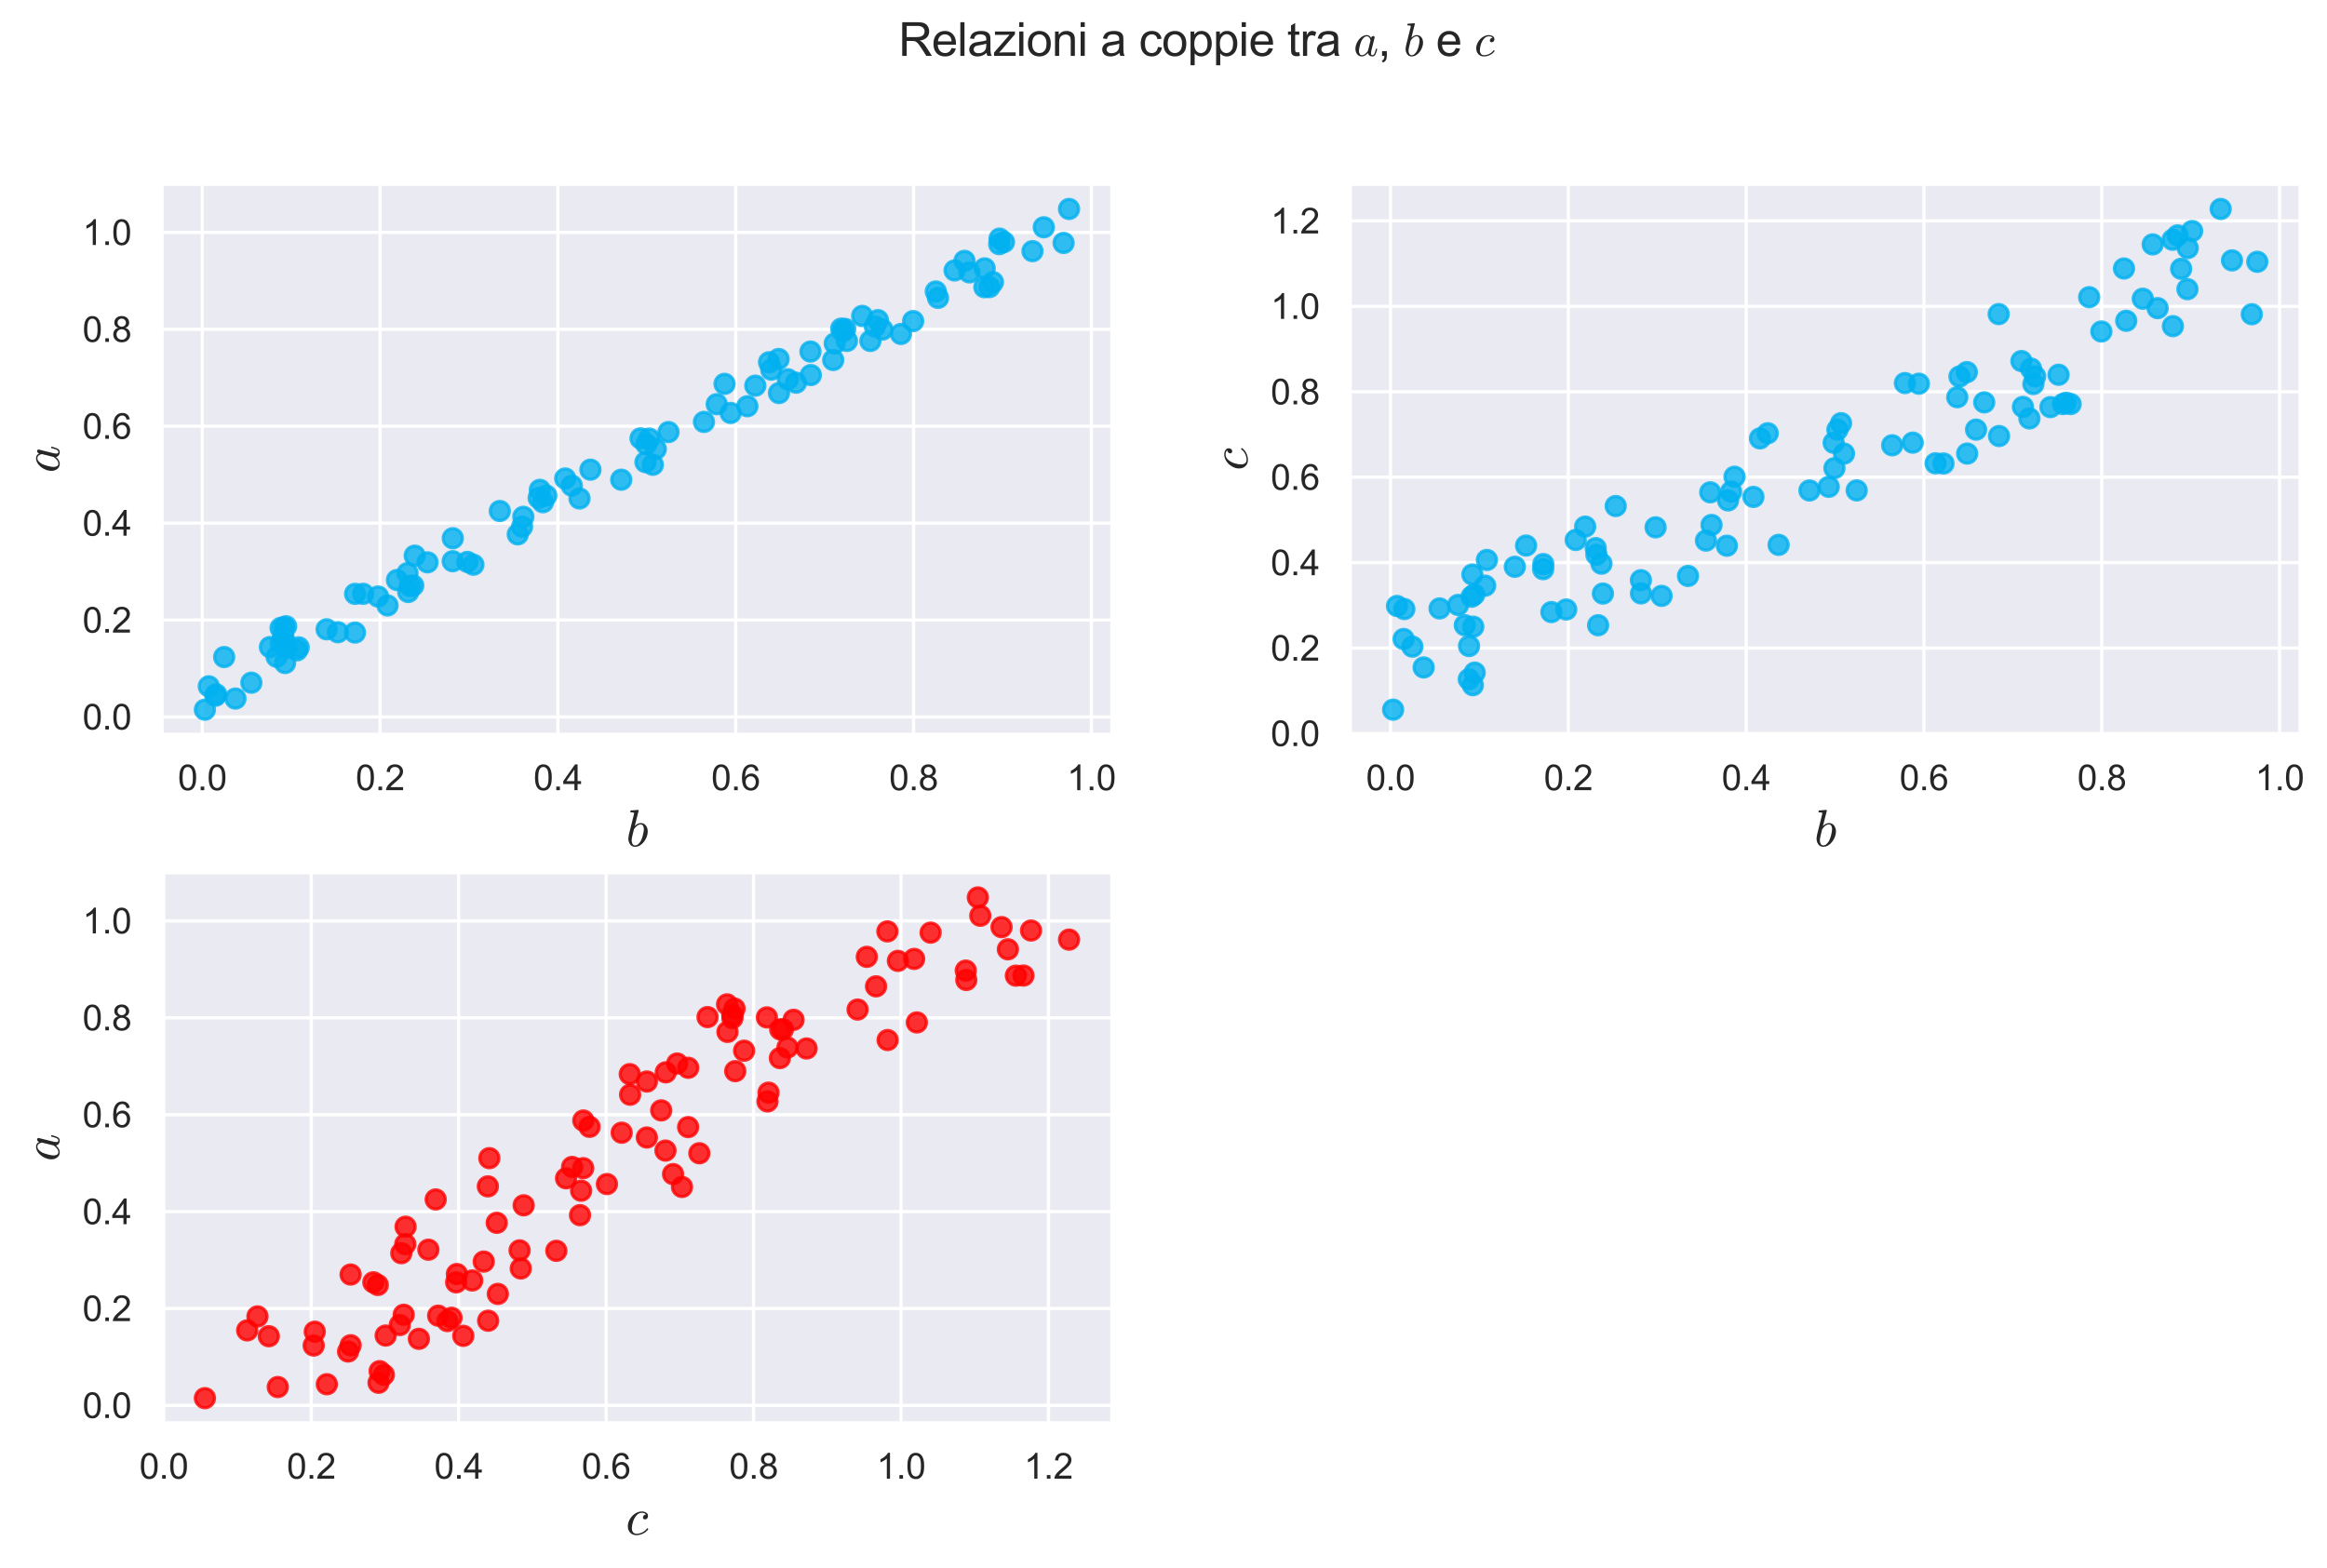 <?xml version="1.0" encoding="utf-8" standalone="no"?>
<!DOCTYPE svg PUBLIC "-//W3C//DTD SVG 1.1//EN"
  "http://www.w3.org/Graphics/SVG/1.1/DTD/svg11.dtd">
<svg xmlns:xlink="http://www.w3.org/1999/xlink" width="728.531pt" height="491.072pt" viewBox="0 0 728.531 491.072" xmlns="http://www.w3.org/2000/svg" version="1.1">
 <defs>
  <style type="text/css">*{stroke-linejoin: round; stroke-linecap: butt}</style>
 </defs>
 <g id="figure_1">
  <g id="patch_1">
   <path d="M 0 491.072 
L 728.531 491.072 
L 728.531 0 
L 0 0 
z
" style="fill: #ffffff"/>
  </g>
  <g id="axes_1">
   <g id="patch_2">
    <path d="M 50.623 230.08 
L 348.223 230.08 
L 348.223 57.6 
L 50.623 57.6 
z
" style="fill: #eaeaf2"/>
   </g>
   <g id="matplotlib.axis_1">
    <g id="xtick_1">
     <g id="line2d_1">
      <path d="M 63.325 230.08 
L 63.325 57.6 
" clip-path="url(#p5c3b07193e)" style="fill: none; stroke: #ffffff; stroke-linecap: round"/>
     </g>
     <g id="text_1">
      <!-- 0.0 -->
      <g style="fill: #262626" transform="translate(55.68 247.454) scale(0.11 -0.11)">
       <defs>
        <path id="ArialMT-30" d="M 266 2259 
Q 266 3072 433 3567 
Q 600 4063 929 4331 
Q 1259 4600 1759 4600 
Q 2128 4600 2406 4451 
Q 2684 4303 2865 4023 
Q 3047 3744 3150 3342 
Q 3253 2941 3253 2259 
Q 3253 1453 3087 958 
Q 2922 463 2592 192 
Q 2263 -78 1759 -78 
Q 1097 -78 719 397 
Q 266 969 266 2259 
z
M 844 2259 
Q 844 1131 1108 757 
Q 1372 384 1759 384 
Q 2147 384 2411 759 
Q 2675 1134 2675 2259 
Q 2675 3391 2411 3762 
Q 2147 4134 1753 4134 
Q 1366 4134 1134 3806 
Q 844 3388 844 2259 
z
" transform="scale(0.016)"/>
        <path id="ArialMT-2e" d="M 581 0 
L 581 641 
L 1222 641 
L 1222 0 
L 581 0 
z
" transform="scale(0.016)"/>
       </defs>
       <use xlink:href="#ArialMT-30"/>
       <use xlink:href="#ArialMT-2e" x="55.615"/>
       <use xlink:href="#ArialMT-30" x="83.398"/>
      </g>
     </g>
    </g>
    <g id="xtick_2">
     <g id="line2d_2">
      <path d="M 118.997 230.08 
L 118.997 57.6 
" clip-path="url(#p5c3b07193e)" style="fill: none; stroke: #ffffff; stroke-linecap: round"/>
     </g>
     <g id="text_2">
      <!-- 0.2 -->
      <g style="fill: #262626" transform="translate(111.352 247.454) scale(0.11 -0.11)">
       <defs>
        <path id="ArialMT-32" d="M 3222 541 
L 3222 0 
L 194 0 
Q 188 203 259 391 
Q 375 700 629 1000 
Q 884 1300 1366 1694 
Q 2113 2306 2375 2664 
Q 2638 3022 2638 3341 
Q 2638 3675 2398 3904 
Q 2159 4134 1775 4134 
Q 1369 4134 1125 3890 
Q 881 3647 878 3216 
L 300 3275 
Q 359 3922 746 4261 
Q 1134 4600 1788 4600 
Q 2447 4600 2831 4234 
Q 3216 3869 3216 3328 
Q 3216 3053 3103 2787 
Q 2991 2522 2730 2228 
Q 2469 1934 1863 1422 
Q 1356 997 1212 845 
Q 1069 694 975 541 
L 3222 541 
z
" transform="scale(0.016)"/>
       </defs>
       <use xlink:href="#ArialMT-30"/>
       <use xlink:href="#ArialMT-2e" x="55.615"/>
       <use xlink:href="#ArialMT-32" x="83.398"/>
      </g>
     </g>
    </g>
    <g id="xtick_3">
     <g id="line2d_3">
      <path d="M 174.669 230.08 
L 174.669 57.6 
" clip-path="url(#p5c3b07193e)" style="fill: none; stroke: #ffffff; stroke-linecap: round"/>
     </g>
     <g id="text_3">
      <!-- 0.4 -->
      <g style="fill: #262626" transform="translate(167.024 247.454) scale(0.11 -0.11)">
       <defs>
        <path id="ArialMT-34" d="M 2069 0 
L 2069 1097 
L 81 1097 
L 81 1613 
L 2172 4581 
L 2631 4581 
L 2631 1613 
L 3250 1613 
L 3250 1097 
L 2631 1097 
L 2631 0 
L 2069 0 
z
M 2069 1613 
L 2069 3678 
L 634 1613 
L 2069 1613 
z
" transform="scale(0.016)"/>
       </defs>
       <use xlink:href="#ArialMT-30"/>
       <use xlink:href="#ArialMT-2e" x="55.615"/>
       <use xlink:href="#ArialMT-34" x="83.398"/>
      </g>
     </g>
    </g>
    <g id="xtick_4">
     <g id="line2d_4">
      <path d="M 230.342 230.08 
L 230.342 57.6 
" clip-path="url(#p5c3b07193e)" style="fill: none; stroke: #ffffff; stroke-linecap: round"/>
     </g>
     <g id="text_4">
      <!-- 0.6 -->
      <g style="fill: #262626" transform="translate(222.697 247.454) scale(0.11 -0.11)">
       <defs>
        <path id="ArialMT-36" d="M 3184 3459 
L 2625 3416 
Q 2550 3747 2413 3897 
Q 2184 4138 1850 4138 
Q 1581 4138 1378 3988 
Q 1113 3794 959 3422 
Q 806 3050 800 2363 
Q 1003 2672 1297 2822 
Q 1591 2972 1913 2972 
Q 2475 2972 2870 2558 
Q 3266 2144 3266 1488 
Q 3266 1056 3080 686 
Q 2894 316 2569 119 
Q 2244 -78 1831 -78 
Q 1128 -78 684 439 
Q 241 956 241 2144 
Q 241 3472 731 4075 
Q 1159 4600 1884 4600 
Q 2425 4600 2770 4297 
Q 3116 3994 3184 3459 
z
M 888 1484 
Q 888 1194 1011 928 
Q 1134 663 1356 523 
Q 1578 384 1822 384 
Q 2178 384 2434 671 
Q 2691 959 2691 1453 
Q 2691 1928 2437 2201 
Q 2184 2475 1800 2475 
Q 1419 2475 1153 2201 
Q 888 1928 888 1484 
z
" transform="scale(0.016)"/>
       </defs>
       <use xlink:href="#ArialMT-30"/>
       <use xlink:href="#ArialMT-2e" x="55.615"/>
       <use xlink:href="#ArialMT-36" x="83.398"/>
      </g>
     </g>
    </g>
    <g id="xtick_5">
     <g id="line2d_5">
      <path d="M 286.014 230.08 
L 286.014 57.6 
" clip-path="url(#p5c3b07193e)" style="fill: none; stroke: #ffffff; stroke-linecap: round"/>
     </g>
     <g id="text_5">
      <!-- 0.8 -->
      <g style="fill: #262626" transform="translate(278.369 247.454) scale(0.11 -0.11)">
       <defs>
        <path id="ArialMT-38" d="M 1131 2484 
Q 781 2613 612 2850 
Q 444 3088 444 3419 
Q 444 3919 803 4259 
Q 1163 4600 1759 4600 
Q 2359 4600 2725 4251 
Q 3091 3903 3091 3403 
Q 3091 3084 2923 2848 
Q 2756 2613 2416 2484 
Q 2838 2347 3058 2040 
Q 3278 1734 3278 1309 
Q 3278 722 2862 322 
Q 2447 -78 1769 -78 
Q 1091 -78 675 323 
Q 259 725 259 1325 
Q 259 1772 486 2073 
Q 713 2375 1131 2484 
z
M 1019 3438 
Q 1019 3113 1228 2906 
Q 1438 2700 1772 2700 
Q 2097 2700 2305 2904 
Q 2513 3109 2513 3406 
Q 2513 3716 2298 3927 
Q 2084 4138 1766 4138 
Q 1444 4138 1231 3931 
Q 1019 3725 1019 3438 
z
M 838 1322 
Q 838 1081 952 856 
Q 1066 631 1291 507 
Q 1516 384 1775 384 
Q 2178 384 2440 643 
Q 2703 903 2703 1303 
Q 2703 1709 2433 1975 
Q 2163 2241 1756 2241 
Q 1359 2241 1098 1978 
Q 838 1716 838 1322 
z
" transform="scale(0.016)"/>
       </defs>
       <use xlink:href="#ArialMT-30"/>
       <use xlink:href="#ArialMT-2e" x="55.615"/>
       <use xlink:href="#ArialMT-38" x="83.398"/>
      </g>
     </g>
    </g>
    <g id="xtick_6">
     <g id="line2d_6">
      <path d="M 341.686 230.08 
L 341.686 57.6 
" clip-path="url(#p5c3b07193e)" style="fill: none; stroke: #ffffff; stroke-linecap: round"/>
     </g>
     <g id="text_6">
      <!-- 1.0 -->
      <g style="fill: #262626" transform="translate(334.041 247.454) scale(0.11 -0.11)">
       <defs>
        <path id="ArialMT-31" d="M 2384 0 
L 1822 0 
L 1822 3584 
Q 1619 3391 1289 3197 
Q 959 3003 697 2906 
L 697 3450 
Q 1169 3672 1522 3987 
Q 1875 4303 2022 4600 
L 2384 4600 
L 2384 0 
z
" transform="scale(0.016)"/>
       </defs>
       <use xlink:href="#ArialMT-31"/>
       <use xlink:href="#ArialMT-2e" x="55.615"/>
       <use xlink:href="#ArialMT-30" x="83.398"/>
      </g>
     </g>
    </g>
    <g id="text_7">
     <!-- $b$ -->
     <g style="fill: #262626" transform="translate(195.982 265.092) scale(0.16 -0.16)">
      <defs>
       <path id="Cmmi10-62" d="M 1106 -72 
Q 719 -72 503 231 
Q 288 534 288 941 
Q 288 1000 317 1173 
Q 347 1347 347 1388 
L 966 3872 
Q 991 3981 997 4044 
Q 997 4147 581 4147 
Q 519 4147 519 4231 
Q 522 4247 533 4287 
Q 544 4328 561 4350 
Q 578 4372 609 4372 
L 1472 4441 
Q 1550 4441 1550 4359 
L 1075 2472 
Q 1438 2828 1806 2828 
Q 2078 2828 2273 2684 
Q 2469 2541 2566 2306 
Q 2663 2072 2663 1806 
Q 2663 1497 2542 1167 
Q 2422 838 2209 555 
Q 1997 272 1712 100 
Q 1428 -72 1106 -72 
z
M 1119 97 
Q 1338 97 1528 280 
Q 1719 463 1838 691 
Q 1966 947 2077 1386 
Q 2188 1825 2188 2088 
Q 2188 2316 2092 2489 
Q 1997 2663 1791 2663 
Q 1559 2663 1348 2492 
Q 1138 2322 978 2088 
L 800 1363 
Q 697 959 691 716 
Q 691 475 795 286 
Q 900 97 1119 97 
z
" transform="scale(0.016)"/>
      </defs>
      <use xlink:href="#Cmmi10-62" transform="translate(0 0.609)"/>
     </g>
    </g>
   </g>
   <g id="matplotlib.axis_2">
    <g id="ytick_1">
     <g id="line2d_7">
      <path d="M 50.623 224.511 
L 348.223 224.511 
" clip-path="url(#p5c3b07193e)" style="fill: none; stroke: #ffffff; stroke-linecap: round"/>
     </g>
     <g id="text_8">
      <!-- 0.0 -->
      <g style="fill: #262626" transform="translate(25.832 228.448) scale(0.11 -0.11)">
       <use xlink:href="#ArialMT-30"/>
       <use xlink:href="#ArialMT-2e" x="55.615"/>
       <use xlink:href="#ArialMT-30" x="83.398"/>
      </g>
     </g>
    </g>
    <g id="ytick_2">
     <g id="line2d_8">
      <path d="M 50.623 194.164 
L 348.223 194.164 
" clip-path="url(#p5c3b07193e)" style="fill: none; stroke: #ffffff; stroke-linecap: round"/>
     </g>
     <g id="text_9">
      <!-- 0.2 -->
      <g style="fill: #262626" transform="translate(25.832 198.101) scale(0.11 -0.11)">
       <use xlink:href="#ArialMT-30"/>
       <use xlink:href="#ArialMT-2e" x="55.615"/>
       <use xlink:href="#ArialMT-32" x="83.398"/>
      </g>
     </g>
    </g>
    <g id="ytick_3">
     <g id="line2d_9">
      <path d="M 50.623 163.817 
L 348.223 163.817 
" clip-path="url(#p5c3b07193e)" style="fill: none; stroke: #ffffff; stroke-linecap: round"/>
     </g>
     <g id="text_10">
      <!-- 0.4 -->
      <g style="fill: #262626" transform="translate(25.832 167.754) scale(0.11 -0.11)">
       <use xlink:href="#ArialMT-30"/>
       <use xlink:href="#ArialMT-2e" x="55.615"/>
       <use xlink:href="#ArialMT-34" x="83.398"/>
      </g>
     </g>
    </g>
    <g id="ytick_4">
     <g id="line2d_10">
      <path d="M 50.623 133.471 
L 348.223 133.471 
" clip-path="url(#p5c3b07193e)" style="fill: none; stroke: #ffffff; stroke-linecap: round"/>
     </g>
     <g id="text_11">
      <!-- 0.6 -->
      <g style="fill: #262626" transform="translate(25.832 137.408) scale(0.11 -0.11)">
       <use xlink:href="#ArialMT-30"/>
       <use xlink:href="#ArialMT-2e" x="55.615"/>
       <use xlink:href="#ArialMT-36" x="83.398"/>
      </g>
     </g>
    </g>
    <g id="ytick_5">
     <g id="line2d_11">
      <path d="M 50.623 103.124 
L 348.223 103.124 
" clip-path="url(#p5c3b07193e)" style="fill: none; stroke: #ffffff; stroke-linecap: round"/>
     </g>
     <g id="text_12">
      <!-- 0.8 -->
      <g style="fill: #262626" transform="translate(25.832 107.061) scale(0.11 -0.11)">
       <use xlink:href="#ArialMT-30"/>
       <use xlink:href="#ArialMT-2e" x="55.615"/>
       <use xlink:href="#ArialMT-38" x="83.398"/>
      </g>
     </g>
    </g>
    <g id="ytick_6">
     <g id="line2d_12">
      <path d="M 50.623 72.778 
L 348.223 72.778 
" clip-path="url(#p5c3b07193e)" style="fill: none; stroke: #ffffff; stroke-linecap: round"/>
     </g>
     <g id="text_13">
      <!-- 1.0 -->
      <g style="fill: #262626" transform="translate(25.832 76.714) scale(0.11 -0.11)">
       <use xlink:href="#ArialMT-31"/>
       <use xlink:href="#ArialMT-2e" x="55.615"/>
       <use xlink:href="#ArialMT-30" x="83.398"/>
      </g>
     </g>
    </g>
    <g id="text_14">
     <!-- $a$ -->
     <g style="fill: #262626" transform="translate(18.652 148.08) rotate(-90) scale(0.16 -0.16)">
      <defs>
       <path id="Cmmi10-61" d="M 1113 -72 
Q 709 -72 476 233 
Q 244 538 244 953 
Q 244 1363 456 1803 
Q 669 2244 1030 2536 
Q 1391 2828 1806 2828 
Q 1997 2828 2147 2725 
Q 2297 2622 2381 2444 
Q 2453 2700 2663 2700 
Q 2744 2700 2798 2651 
Q 2853 2603 2853 2522 
Q 2853 2503 2851 2493 
Q 2850 2484 2847 2472 
L 2400 684 
Q 2356 494 2356 372 
Q 2356 97 2541 97 
Q 2741 97 2845 351 
Q 2950 606 3022 941 
Q 3034 978 3072 978 
L 3150 978 
Q 3175 978 3190 956 
Q 3206 934 3206 916 
Q 3094 469 2961 198 
Q 2828 -72 2528 -72 
Q 2313 -72 2147 54 
Q 1981 181 1941 391 
Q 1528 -72 1113 -72 
z
M 1119 97 
Q 1350 97 1567 270 
Q 1784 444 1941 678 
Q 1947 684 1947 697 
L 2291 2088 
L 2297 2106 
Q 2259 2334 2132 2498 
Q 2006 2663 1791 2663 
Q 1575 2663 1389 2486 
Q 1203 2309 1075 2069 
Q 950 1813 836 1366 
Q 722 919 722 672 
Q 722 450 817 273 
Q 913 97 1119 97 
z
" transform="scale(0.016)"/>
      </defs>
      <use xlink:href="#Cmmi10-61" transform="translate(0 0.812)"/>
     </g>
    </g>
   </g>
   <g id="PathCollection_1">
    <defs>
     <path id="mf63ce6f11e" d="M 0 3 
C 0.796 3 1.559 2.684 2.121 2.121 
C 2.684 1.559 3 0.796 3 0 
C 3 -0.796 2.684 -1.559 2.121 -2.121 
C 1.559 -2.684 0.796 -3 0 -3 
C -0.796 -3 -1.559 -2.684 -2.121 -2.121 
C -2.684 -1.559 -3 -0.796 -3 0 
C -3 0.796 -2.684 1.559 -2.121 2.121 
C -1.559 2.684 -0.796 3 0 3 
z
" style="stroke: #00b0f0; stroke-opacity: 0.8"/>
    </defs>
    <g clip-path="url(#p5c3b07193e)">
     <use xlink:href="#mf63ce6f11e" x="326.79" y="71.173" style="fill: #00b0f0; fill-opacity: 0.8; stroke: #00b0f0; stroke-opacity: 0.8"/>
     <use xlink:href="#mf63ce6f11e" x="203.257" y="137.354" style="fill: #00b0f0; fill-opacity: 0.8; stroke: #00b0f0; stroke-opacity: 0.8"/>
     <use xlink:href="#mf63ce6f11e" x="113.703" y="185.957" style="fill: #00b0f0; fill-opacity: 0.8; stroke: #00b0f0; stroke-opacity: 0.8"/>
     <use xlink:href="#mf63ce6f11e" x="133.844" y="176.1" style="fill: #00b0f0; fill-opacity: 0.8; stroke: #00b0f0; stroke-opacity: 0.8"/>
     <use xlink:href="#mf63ce6f11e" x="64.15" y="222.24" style="fill: #00b0f0; fill-opacity: 0.8; stroke: #00b0f0; stroke-opacity: 0.8"/>
     <use xlink:href="#mf63ce6f11e" x="67.672" y="217.419" style="fill: #00b0f0; fill-opacity: 0.8; stroke: #00b0f0; stroke-opacity: 0.8"/>
     <use xlink:href="#mf63ce6f11e" x="272.496" y="106.77" style="fill: #00b0f0; fill-opacity: 0.8; stroke: #00b0f0; stroke-opacity: 0.8"/>
     <use xlink:href="#mf63ce6f11e" x="163.844" y="161.851" style="fill: #00b0f0; fill-opacity: 0.8; stroke: #00b0f0; stroke-opacity: 0.8"/>
     <use xlink:href="#mf63ce6f11e" x="293.676" y="93.278" style="fill: #00b0f0; fill-opacity: 0.8; stroke: #00b0f0; stroke-opacity: 0.8"/>
     <use xlink:href="#mf63ce6f11e" x="163.446" y="164.936" style="fill: #00b0f0; fill-opacity: 0.8; stroke: #00b0f0; stroke-opacity: 0.8"/>
     <use xlink:href="#mf63ce6f11e" x="89.114" y="201.019" style="fill: #00b0f0; fill-opacity: 0.8; stroke: #00b0f0; stroke-opacity: 0.8"/>
     <use xlink:href="#mf63ce6f11e" x="285.886" y="100.553" style="fill: #00b0f0; fill-opacity: 0.8; stroke: #00b0f0; stroke-opacity: 0.8"/>
     <use xlink:href="#mf63ce6f11e" x="129.382" y="183.373" style="fill: #00b0f0; fill-opacity: 0.8; stroke: #00b0f0; stroke-opacity: 0.8"/>
     <use xlink:href="#mf63ce6f11e" x="118.352" y="186.798" style="fill: #00b0f0; fill-opacity: 0.8; stroke: #00b0f0; stroke-opacity: 0.8"/>
     <use xlink:href="#mf63ce6f11e" x="263.362" y="102.911" style="fill: #00b0f0; fill-opacity: 0.8; stroke: #00b0f0; stroke-opacity: 0.8"/>
     <use xlink:href="#mf63ce6f11e" x="308.285" y="84.041" style="fill: #00b0f0; fill-opacity: 0.8; stroke: #00b0f0; stroke-opacity: 0.8"/>
     <use xlink:href="#mf63ce6f11e" x="204.395" y="145.547" style="fill: #00b0f0; fill-opacity: 0.8; stroke: #00b0f0; stroke-opacity: 0.8"/>
     <use xlink:href="#mf63ce6f11e" x="282.074" y="104.583" style="fill: #00b0f0; fill-opacity: 0.8; stroke: #00b0f0; stroke-opacity: 0.8"/>
     <use xlink:href="#mf63ce6f11e" x="309.759" y="89.902" style="fill: #00b0f0; fill-opacity: 0.8; stroke: #00b0f0; stroke-opacity: 0.8"/>
     <use xlink:href="#mf63ce6f11e" x="141.762" y="168.552" style="fill: #00b0f0; fill-opacity: 0.8; stroke: #00b0f0; stroke-opacity: 0.8"/>
     <use xlink:href="#mf63ce6f11e" x="253.859" y="117.449" style="fill: #00b0f0; fill-opacity: 0.8; stroke: #00b0f0; stroke-opacity: 0.8"/>
     <use xlink:href="#mf63ce6f11e" x="84.506" y="202.636" style="fill: #00b0f0; fill-opacity: 0.8; stroke: #00b0f0; stroke-opacity: 0.8"/>
     <use xlink:href="#mf63ce6f11e" x="87.843" y="196.643" style="fill: #00b0f0; fill-opacity: 0.8; stroke: #00b0f0; stroke-opacity: 0.8"/>
     <use xlink:href="#mf63ce6f11e" x="127.806" y="185.39" style="fill: #00b0f0; fill-opacity: 0.8; stroke: #00b0f0; stroke-opacity: 0.8"/>
     <use xlink:href="#mf63ce6f11e" x="89.576" y="196.125" style="fill: #00b0f0; fill-opacity: 0.8; stroke: #00b0f0; stroke-opacity: 0.8"/>
     <use xlink:href="#mf63ce6f11e" x="87.922" y="201.433" style="fill: #00b0f0; fill-opacity: 0.8; stroke: #00b0f0; stroke-opacity: 0.8"/>
     <use xlink:href="#mf63ce6f11e" x="240.771" y="113.44" style="fill: #00b0f0; fill-opacity: 0.8; stroke: #00b0f0; stroke-opacity: 0.8"/>
     <use xlink:href="#mf63ce6f11e" x="78.699" y="213.789" style="fill: #00b0f0; fill-opacity: 0.8; stroke: #00b0f0; stroke-opacity: 0.8"/>
     <use xlink:href="#mf63ce6f11e" x="323.248" y="78.65" style="fill: #00b0f0; fill-opacity: 0.8; stroke: #00b0f0; stroke-opacity: 0.8"/>
     <use xlink:href="#mf63ce6f11e" x="105.784" y="197.99" style="fill: #00b0f0; fill-opacity: 0.8; stroke: #00b0f0; stroke-opacity: 0.8"/>
     <use xlink:href="#mf63ce6f11e" x="169.976" y="157.279" style="fill: #00b0f0; fill-opacity: 0.8; stroke: #00b0f0; stroke-opacity: 0.8"/>
     <use xlink:href="#mf63ce6f11e" x="67.441" y="217.881" style="fill: #00b0f0; fill-opacity: 0.8; stroke: #00b0f0; stroke-opacity: 0.8"/>
     <use xlink:href="#mf63ce6f11e" x="314.315" y="75.799" style="fill: #00b0f0; fill-opacity: 0.8; stroke: #00b0f0; stroke-opacity: 0.8"/>
     <use xlink:href="#mf63ce6f11e" x="88.704" y="199.34" style="fill: #00b0f0; fill-opacity: 0.8; stroke: #00b0f0; stroke-opacity: 0.8"/>
     <use xlink:href="#mf63ce6f11e" x="171.036" y="155.197" style="fill: #00b0f0; fill-opacity: 0.8; stroke: #00b0f0; stroke-opacity: 0.8"/>
     <use xlink:href="#mf63ce6f11e" x="73.715" y="218.762" style="fill: #00b0f0; fill-opacity: 0.8; stroke: #00b0f0; stroke-opacity: 0.8"/>
     <use xlink:href="#mf63ce6f11e" x="89.694" y="202.849" style="fill: #00b0f0; fill-opacity: 0.8; stroke: #00b0f0; stroke-opacity: 0.8"/>
     <use xlink:href="#mf63ce6f11e" x="249.217" y="119.841" style="fill: #00b0f0; fill-opacity: 0.8; stroke: #00b0f0; stroke-opacity: 0.8"/>
     <use xlink:href="#mf63ce6f11e" x="111.135" y="198.1" style="fill: #00b0f0; fill-opacity: 0.8; stroke: #00b0f0; stroke-opacity: 0.8"/>
     <use xlink:href="#mf63ce6f11e" x="169.013" y="153.395" style="fill: #00b0f0; fill-opacity: 0.8; stroke: #00b0f0; stroke-opacity: 0.8"/>
     <use xlink:href="#mf63ce6f11e" x="70.185" y="205.758" style="fill: #00b0f0; fill-opacity: 0.8; stroke: #00b0f0; stroke-opacity: 0.8"/>
     <use xlink:href="#mf63ce6f11e" x="265.16" y="106.755" style="fill: #00b0f0; fill-opacity: 0.8; stroke: #00b0f0; stroke-opacity: 0.8"/>
     <use xlink:href="#mf63ce6f11e" x="141.735" y="175.751" style="fill: #00b0f0; fill-opacity: 0.8; stroke: #00b0f0; stroke-opacity: 0.8"/>
     <use xlink:href="#mf63ce6f11e" x="334.695" y="65.44" style="fill: #00b0f0; fill-opacity: 0.8; stroke: #00b0f0; stroke-opacity: 0.8"/>
     <use xlink:href="#mf63ce6f11e" x="310.868" y="88.35" style="fill: #00b0f0; fill-opacity: 0.8; stroke: #00b0f0; stroke-opacity: 0.8"/>
     <use xlink:href="#mf63ce6f11e" x="228.752" y="129.318" style="fill: #00b0f0; fill-opacity: 0.8; stroke: #00b0f0; stroke-opacity: 0.8"/>
     <use xlink:href="#mf63ce6f11e" x="246.663" y="118.787" style="fill: #00b0f0; fill-opacity: 0.8; stroke: #00b0f0; stroke-opacity: 0.8"/>
     <use xlink:href="#mf63ce6f11e" x="308.187" y="89.93" style="fill: #00b0f0; fill-opacity: 0.8; stroke: #00b0f0; stroke-opacity: 0.8"/>
     <use xlink:href="#mf63ce6f11e" x="312.932" y="74.73" style="fill: #00b0f0; fill-opacity: 0.8; stroke: #00b0f0; stroke-opacity: 0.8"/>
     <use xlink:href="#mf63ce6f11e" x="241.463" y="115.752" style="fill: #00b0f0; fill-opacity: 0.8; stroke: #00b0f0; stroke-opacity: 0.8"/>
     <use xlink:href="#mf63ce6f11e" x="243.879" y="123.085" style="fill: #00b0f0; fill-opacity: 0.8; stroke: #00b0f0; stroke-opacity: 0.8"/>
     <use xlink:href="#mf63ce6f11e" x="202.319" y="139.113" style="fill: #00b0f0; fill-opacity: 0.8; stroke: #00b0f0; stroke-opacity: 0.8"/>
     <use xlink:href="#mf63ce6f11e" x="209.289" y="135.298" style="fill: #00b0f0; fill-opacity: 0.8; stroke: #00b0f0; stroke-opacity: 0.8"/>
     <use xlink:href="#mf63ce6f11e" x="226.841" y="120.208" style="fill: #00b0f0; fill-opacity: 0.8; stroke: #00b0f0; stroke-opacity: 0.8"/>
     <use xlink:href="#mf63ce6f11e" x="124.281" y="181.632" style="fill: #00b0f0; fill-opacity: 0.8; stroke: #00b0f0; stroke-opacity: 0.8"/>
     <use xlink:href="#mf63ce6f11e" x="176.954" y="149.837" style="fill: #00b0f0; fill-opacity: 0.8; stroke: #00b0f0; stroke-opacity: 0.8"/>
     <use xlink:href="#mf63ce6f11e" x="129.839" y="174.007" style="fill: #00b0f0; fill-opacity: 0.8; stroke: #00b0f0; stroke-opacity: 0.8"/>
     <use xlink:href="#mf63ce6f11e" x="263.859" y="103.761" style="fill: #00b0f0; fill-opacity: 0.8; stroke: #00b0f0; stroke-opacity: 0.8"/>
     <use xlink:href="#mf63ce6f11e" x="236.464" y="120.772" style="fill: #00b0f0; fill-opacity: 0.8; stroke: #00b0f0; stroke-opacity: 0.8"/>
     <use xlink:href="#mf63ce6f11e" x="274.853" y="100.253" style="fill: #00b0f0; fill-opacity: 0.8; stroke: #00b0f0; stroke-opacity: 0.8"/>
     <use xlink:href="#mf63ce6f11e" x="200.537" y="137.28" style="fill: #00b0f0; fill-opacity: 0.8; stroke: #00b0f0; stroke-opacity: 0.8"/>
     <use xlink:href="#mf63ce6f11e" x="65.372" y="214.928" style="fill: #00b0f0; fill-opacity: 0.8; stroke: #00b0f0; stroke-opacity: 0.8"/>
     <use xlink:href="#mf63ce6f11e" x="264.607" y="103.008" style="fill: #00b0f0; fill-opacity: 0.8; stroke: #00b0f0; stroke-opacity: 0.8"/>
     <use xlink:href="#mf63ce6f11e" x="88.97" y="196.413" style="fill: #00b0f0; fill-opacity: 0.8; stroke: #00b0f0; stroke-opacity: 0.8"/>
     <use xlink:href="#mf63ce6f11e" x="301.955" y="81.685" style="fill: #00b0f0; fill-opacity: 0.8; stroke: #00b0f0; stroke-opacity: 0.8"/>
     <use xlink:href="#mf63ce6f11e" x="332.99" y="76.076" style="fill: #00b0f0; fill-opacity: 0.8; stroke: #00b0f0; stroke-opacity: 0.8"/>
     <use xlink:href="#mf63ce6f11e" x="181.436" y="156.102" style="fill: #00b0f0; fill-opacity: 0.8; stroke: #00b0f0; stroke-opacity: 0.8"/>
     <use xlink:href="#mf63ce6f11e" x="194.5" y="150.223" style="fill: #00b0f0; fill-opacity: 0.8; stroke: #00b0f0; stroke-opacity: 0.8"/>
     <use xlink:href="#mf63ce6f11e" x="148.209" y="176.844" style="fill: #00b0f0; fill-opacity: 0.8; stroke: #00b0f0; stroke-opacity: 0.8"/>
     <use xlink:href="#mf63ce6f11e" x="269.938" y="98.925" style="fill: #00b0f0; fill-opacity: 0.8; stroke: #00b0f0; stroke-opacity: 0.8"/>
     <use xlink:href="#mf63ce6f11e" x="224.39" y="126.57" style="fill: #00b0f0; fill-opacity: 0.8; stroke: #00b0f0; stroke-opacity: 0.8"/>
     <use xlink:href="#mf63ce6f11e" x="303.498" y="85.304" style="fill: #00b0f0; fill-opacity: 0.8; stroke: #00b0f0; stroke-opacity: 0.8"/>
     <use xlink:href="#mf63ce6f11e" x="184.849" y="147.085" style="fill: #00b0f0; fill-opacity: 0.8; stroke: #00b0f0; stroke-opacity: 0.8"/>
     <use xlink:href="#mf63ce6f11e" x="260.861" y="112.745" style="fill: #00b0f0; fill-opacity: 0.8; stroke: #00b0f0; stroke-opacity: 0.8"/>
     <use xlink:href="#mf63ce6f11e" x="162.098" y="167.333" style="fill: #00b0f0; fill-opacity: 0.8; stroke: #00b0f0; stroke-opacity: 0.8"/>
     <use xlink:href="#mf63ce6f11e" x="89.246" y="207.633" style="fill: #00b0f0; fill-opacity: 0.8; stroke: #00b0f0; stroke-opacity: 0.8"/>
     <use xlink:href="#mf63ce6f11e" x="93.515" y="202.726" style="fill: #00b0f0; fill-opacity: 0.8; stroke: #00b0f0; stroke-opacity: 0.8"/>
     <use xlink:href="#mf63ce6f11e" x="298.865" y="84.693" style="fill: #00b0f0; fill-opacity: 0.8; stroke: #00b0f0; stroke-opacity: 0.8"/>
     <use xlink:href="#mf63ce6f11e" x="220.394" y="132.126" style="fill: #00b0f0; fill-opacity: 0.8; stroke: #00b0f0; stroke-opacity: 0.8"/>
     <use xlink:href="#mf63ce6f11e" x="156.48" y="160.018" style="fill: #00b0f0; fill-opacity: 0.8; stroke: #00b0f0; stroke-opacity: 0.8"/>
     <use xlink:href="#mf63ce6f11e" x="292.978" y="91.283" style="fill: #00b0f0; fill-opacity: 0.8; stroke: #00b0f0; stroke-opacity: 0.8"/>
     <use xlink:href="#mf63ce6f11e" x="179.019" y="152.086" style="fill: #00b0f0; fill-opacity: 0.8; stroke: #00b0f0; stroke-opacity: 0.8"/>
     <use xlink:href="#mf63ce6f11e" x="86.601" y="205.674" style="fill: #00b0f0; fill-opacity: 0.8; stroke: #00b0f0; stroke-opacity: 0.8"/>
     <use xlink:href="#mf63ce6f11e" x="121.32" y="189.598" style="fill: #00b0f0; fill-opacity: 0.8; stroke: #00b0f0; stroke-opacity: 0.8"/>
     <use xlink:href="#mf63ce6f11e" x="146.328" y="175.966" style="fill: #00b0f0; fill-opacity: 0.8; stroke: #00b0f0; stroke-opacity: 0.8"/>
     <use xlink:href="#mf63ce6f11e" x="205.316" y="140.616" style="fill: #00b0f0; fill-opacity: 0.8; stroke: #00b0f0; stroke-opacity: 0.8"/>
     <use xlink:href="#mf63ce6f11e" x="243.769" y="112.427" style="fill: #00b0f0; fill-opacity: 0.8; stroke: #00b0f0; stroke-opacity: 0.8"/>
     <use xlink:href="#mf63ce6f11e" x="276.269" y="103.21" style="fill: #00b0f0; fill-opacity: 0.8; stroke: #00b0f0; stroke-opacity: 0.8"/>
     <use xlink:href="#mf63ce6f11e" x="111.173" y="185.973" style="fill: #00b0f0; fill-opacity: 0.8; stroke: #00b0f0; stroke-opacity: 0.8"/>
     <use xlink:href="#mf63ce6f11e" x="127.58" y="179.474" style="fill: #00b0f0; fill-opacity: 0.8; stroke: #00b0f0; stroke-opacity: 0.8"/>
     <use xlink:href="#mf63ce6f11e" x="261.336" y="107.551" style="fill: #00b0f0; fill-opacity: 0.8; stroke: #00b0f0; stroke-opacity: 0.8"/>
     <use xlink:href="#mf63ce6f11e" x="202.085" y="144.718" style="fill: #00b0f0; fill-opacity: 0.8; stroke: #00b0f0; stroke-opacity: 0.8"/>
     <use xlink:href="#mf63ce6f11e" x="128.337" y="183.531" style="fill: #00b0f0; fill-opacity: 0.8; stroke: #00b0f0; stroke-opacity: 0.8"/>
     <use xlink:href="#mf63ce6f11e" x="253.741" y="110.096" style="fill: #00b0f0; fill-opacity: 0.8; stroke: #00b0f0; stroke-opacity: 0.8"/>
     <use xlink:href="#mf63ce6f11e" x="233.977" y="127.213" style="fill: #00b0f0; fill-opacity: 0.8; stroke: #00b0f0; stroke-opacity: 0.8"/>
     <use xlink:href="#mf63ce6f11e" x="273.885" y="102.219" style="fill: #00b0f0; fill-opacity: 0.8; stroke: #00b0f0; stroke-opacity: 0.8"/>
     <use xlink:href="#mf63ce6f11e" x="312.836" y="76.461" style="fill: #00b0f0; fill-opacity: 0.8; stroke: #00b0f0; stroke-opacity: 0.8"/>
     <use xlink:href="#mf63ce6f11e" x="102.256" y="197.064" style="fill: #00b0f0; fill-opacity: 0.8; stroke: #00b0f0; stroke-opacity: 0.8"/>
     <use xlink:href="#mf63ce6f11e" x="168.641" y="155.922" style="fill: #00b0f0; fill-opacity: 0.8; stroke: #00b0f0; stroke-opacity: 0.8"/>
     <use xlink:href="#mf63ce6f11e" x="92.971" y="203.666" style="fill: #00b0f0; fill-opacity: 0.8; stroke: #00b0f0; stroke-opacity: 0.8"/>
    </g>
   </g>
   <g id="patch_3">
    <path d="M 50.623 230.08 
L 50.623 57.6 
" style="fill: none; stroke: #ffffff; stroke-width: 1.25; stroke-linejoin: miter; stroke-linecap: square"/>
   </g>
   <g id="patch_4">
    <path d="M 348.223 230.08 
L 348.223 57.6 
" style="fill: none; stroke: #ffffff; stroke-width: 1.25; stroke-linejoin: miter; stroke-linecap: square"/>
   </g>
   <g id="patch_5">
    <path d="M 50.623 230.08 
L 348.223 230.08 
" style="fill: none; stroke: #ffffff; stroke-width: 1.25; stroke-linejoin: miter; stroke-linecap: square"/>
   </g>
   <g id="patch_6">
    <path d="M 50.623 57.6 
L 348.223 57.6 
" style="fill: none; stroke: #ffffff; stroke-width: 1.25; stroke-linejoin: miter; stroke-linecap: square"/>
   </g>
  </g>
  <g id="axes_2">
   <g id="patch_7">
    <path d="M 422.623 230.08 
L 720.222 230.08 
L 720.222 57.6 
L 422.623 57.6 
z
" style="fill: #eaeaf2"/>
   </g>
   <g id="matplotlib.axis_3">
    <g id="xtick_7">
     <g id="line2d_13">
      <path d="M 435.325 230.08 
L 435.325 57.6 
" clip-path="url(#pd7f6905860)" style="fill: none; stroke: #ffffff; stroke-linecap: round"/>
     </g>
     <g id="text_15">
      <!-- 0.0 -->
      <g style="fill: #262626" transform="translate(427.68 247.454) scale(0.11 -0.11)">
       <use xlink:href="#ArialMT-30"/>
       <use xlink:href="#ArialMT-2e" x="55.615"/>
       <use xlink:href="#ArialMT-30" x="83.398"/>
      </g>
     </g>
    </g>
    <g id="xtick_8">
     <g id="line2d_14">
      <path d="M 490.997 230.08 
L 490.997 57.6 
" clip-path="url(#pd7f6905860)" style="fill: none; stroke: #ffffff; stroke-linecap: round"/>
     </g>
     <g id="text_16">
      <!-- 0.2 -->
      <g style="fill: #262626" transform="translate(483.352 247.454) scale(0.11 -0.11)">
       <use xlink:href="#ArialMT-30"/>
       <use xlink:href="#ArialMT-2e" x="55.615"/>
       <use xlink:href="#ArialMT-32" x="83.398"/>
      </g>
     </g>
    </g>
    <g id="xtick_9">
     <g id="line2d_15">
      <path d="M 546.669 230.08 
L 546.669 57.6 
" clip-path="url(#pd7f6905860)" style="fill: none; stroke: #ffffff; stroke-linecap: round"/>
     </g>
     <g id="text_17">
      <!-- 0.4 -->
      <g style="fill: #262626" transform="translate(539.024 247.454) scale(0.11 -0.11)">
       <use xlink:href="#ArialMT-30"/>
       <use xlink:href="#ArialMT-2e" x="55.615"/>
       <use xlink:href="#ArialMT-34" x="83.398"/>
      </g>
     </g>
    </g>
    <g id="xtick_10">
     <g id="line2d_16">
      <path d="M 602.342 230.08 
L 602.342 57.6 
" clip-path="url(#pd7f6905860)" style="fill: none; stroke: #ffffff; stroke-linecap: round"/>
     </g>
     <g id="text_18">
      <!-- 0.6 -->
      <g style="fill: #262626" transform="translate(594.697 247.454) scale(0.11 -0.11)">
       <use xlink:href="#ArialMT-30"/>
       <use xlink:href="#ArialMT-2e" x="55.615"/>
       <use xlink:href="#ArialMT-36" x="83.398"/>
      </g>
     </g>
    </g>
    <g id="xtick_11">
     <g id="line2d_17">
      <path d="M 658.014 230.08 
L 658.014 57.6 
" clip-path="url(#pd7f6905860)" style="fill: none; stroke: #ffffff; stroke-linecap: round"/>
     </g>
     <g id="text_19">
      <!-- 0.8 -->
      <g style="fill: #262626" transform="translate(650.369 247.454) scale(0.11 -0.11)">
       <use xlink:href="#ArialMT-30"/>
       <use xlink:href="#ArialMT-2e" x="55.615"/>
       <use xlink:href="#ArialMT-38" x="83.398"/>
      </g>
     </g>
    </g>
    <g id="xtick_12">
     <g id="line2d_18">
      <path d="M 713.686 230.08 
L 713.686 57.6 
" clip-path="url(#pd7f6905860)" style="fill: none; stroke: #ffffff; stroke-linecap: round"/>
     </g>
     <g id="text_20">
      <!-- 1.0 -->
      <g style="fill: #262626" transform="translate(706.041 247.454) scale(0.11 -0.11)">
       <use xlink:href="#ArialMT-31"/>
       <use xlink:href="#ArialMT-2e" x="55.615"/>
       <use xlink:href="#ArialMT-30" x="83.398"/>
      </g>
     </g>
    </g>
    <g id="text_21">
     <!-- $b$ -->
     <g style="fill: #262626" transform="translate(567.982 265.092) scale(0.16 -0.16)">
      <use xlink:href="#Cmmi10-62" transform="translate(0 0.609)"/>
     </g>
    </g>
   </g>
   <g id="matplotlib.axis_4">
    <g id="ytick_7">
     <g id="line2d_19">
      <path d="M 422.623 229.7 
L 720.222 229.7 
" clip-path="url(#pd7f6905860)" style="fill: none; stroke: #ffffff; stroke-linecap: round"/>
     </g>
     <g id="text_22">
      <!-- 0.0 -->
      <g style="fill: #262626" transform="translate(397.832 233.637) scale(0.11 -0.11)">
       <use xlink:href="#ArialMT-30"/>
       <use xlink:href="#ArialMT-2e" x="55.615"/>
       <use xlink:href="#ArialMT-30" x="83.398"/>
      </g>
     </g>
    </g>
    <g id="ytick_8">
     <g id="line2d_20">
      <path d="M 422.623 202.946 
L 720.222 202.946 
" clip-path="url(#pd7f6905860)" style="fill: none; stroke: #ffffff; stroke-linecap: round"/>
     </g>
     <g id="text_23">
      <!-- 0.2 -->
      <g style="fill: #262626" transform="translate(397.832 206.883) scale(0.11 -0.11)">
       <use xlink:href="#ArialMT-30"/>
       <use xlink:href="#ArialMT-2e" x="55.615"/>
       <use xlink:href="#ArialMT-32" x="83.398"/>
      </g>
     </g>
    </g>
    <g id="ytick_9">
     <g id="line2d_21">
      <path d="M 422.623 176.192 
L 720.222 176.192 
" clip-path="url(#pd7f6905860)" style="fill: none; stroke: #ffffff; stroke-linecap: round"/>
     </g>
     <g id="text_24">
      <!-- 0.4 -->
      <g style="fill: #262626" transform="translate(397.832 180.129) scale(0.11 -0.11)">
       <use xlink:href="#ArialMT-30"/>
       <use xlink:href="#ArialMT-2e" x="55.615"/>
       <use xlink:href="#ArialMT-34" x="83.398"/>
      </g>
     </g>
    </g>
    <g id="ytick_10">
     <g id="line2d_22">
      <path d="M 422.623 149.438 
L 720.222 149.438 
" clip-path="url(#pd7f6905860)" style="fill: none; stroke: #ffffff; stroke-linecap: round"/>
     </g>
     <g id="text_25">
      <!-- 0.6 -->
      <g style="fill: #262626" transform="translate(397.832 153.375) scale(0.11 -0.11)">
       <use xlink:href="#ArialMT-30"/>
       <use xlink:href="#ArialMT-2e" x="55.615"/>
       <use xlink:href="#ArialMT-36" x="83.398"/>
      </g>
     </g>
    </g>
    <g id="ytick_11">
     <g id="line2d_23">
      <path d="M 422.623 122.684 
L 720.222 122.684 
" clip-path="url(#pd7f6905860)" style="fill: none; stroke: #ffffff; stroke-linecap: round"/>
     </g>
     <g id="text_26">
      <!-- 0.8 -->
      <g style="fill: #262626" transform="translate(397.832 126.621) scale(0.11 -0.11)">
       <use xlink:href="#ArialMT-30"/>
       <use xlink:href="#ArialMT-2e" x="55.615"/>
       <use xlink:href="#ArialMT-38" x="83.398"/>
      </g>
     </g>
    </g>
    <g id="ytick_12">
     <g id="line2d_24">
      <path d="M 422.623 95.93 
L 720.222 95.93 
" clip-path="url(#pd7f6905860)" style="fill: none; stroke: #ffffff; stroke-linecap: round"/>
     </g>
     <g id="text_27">
      <!-- 1.0 -->
      <g style="fill: #262626" transform="translate(397.832 99.867) scale(0.11 -0.11)">
       <use xlink:href="#ArialMT-31"/>
       <use xlink:href="#ArialMT-2e" x="55.615"/>
       <use xlink:href="#ArialMT-30" x="83.398"/>
      </g>
     </g>
    </g>
    <g id="ytick_13">
     <g id="line2d_25">
      <path d="M 422.623 69.176 
L 720.222 69.176 
" clip-path="url(#pd7f6905860)" style="fill: none; stroke: #ffffff; stroke-linecap: round"/>
     </g>
     <g id="text_28">
      <!-- 1.2 -->
      <g style="fill: #262626" transform="translate(397.832 73.113) scale(0.11 -0.11)">
       <use xlink:href="#ArialMT-31"/>
       <use xlink:href="#ArialMT-2e" x="55.615"/>
       <use xlink:href="#ArialMT-32" x="83.398"/>
      </g>
     </g>
    </g>
    <g id="text_29">
     <!-- $c$ -->
     <g style="fill: #262626" transform="translate(390.652 147.36) rotate(-90) scale(0.16 -0.16)">
      <defs>
       <path id="Cmmi10-63" d="M 750 763 
Q 750 484 892 290 
Q 1034 97 1300 97 
Q 1681 97 2032 272 
Q 2384 447 2606 756 
Q 2625 775 2656 775 
Q 2688 775 2720 739 
Q 2753 703 2753 672 
Q 2753 647 2741 634 
Q 2506 306 2109 117 
Q 1713 -72 1288 -72 
Q 981 -72 747 73 
Q 513 219 384 462 
Q 256 706 256 1013 
Q 256 1444 497 1869 
Q 738 2294 1138 2561 
Q 1538 2828 1978 2828 
Q 2266 2828 2495 2689 
Q 2725 2550 2725 2278 
Q 2725 2103 2623 1979 
Q 2522 1856 2350 1856 
Q 2247 1856 2176 1920 
Q 2106 1984 2106 2088 
Q 2106 2238 2215 2344 
Q 2325 2450 2472 2450 
L 2484 2450 
Q 2409 2559 2267 2611 
Q 2125 2663 1972 2663 
Q 1597 2663 1315 2342 
Q 1034 2022 892 1576 
Q 750 1131 750 763 
z
" transform="scale(0.016)"/>
      </defs>
      <use xlink:href="#Cmmi10-63" transform="translate(0 0.812)"/>
     </g>
    </g>
   </g>
   <g id="PathCollection_2">
    <g clip-path="url(#pd7f6905860)">
     <use xlink:href="#mf63ce6f11e" x="698.79" y="81.546" style="fill: #00b0f0; fill-opacity: 0.8; stroke: #00b0f0; stroke-opacity: 0.8"/>
     <use xlink:href="#mf63ce6f11e" x="575.257" y="134.558" style="fill: #00b0f0; fill-opacity: 0.8; stroke: #00b0f0; stroke-opacity: 0.8"/>
     <use xlink:href="#mf63ce6f11e" x="485.703" y="191.676" style="fill: #00b0f0; fill-opacity: 0.8; stroke: #00b0f0; stroke-opacity: 0.8"/>
     <use xlink:href="#mf63ce6f11e" x="505.844" y="158.472" style="fill: #00b0f0; fill-opacity: 0.8; stroke: #00b0f0; stroke-opacity: 0.8"/>
     <use xlink:href="#mf63ce6f11e" x="436.15" y="222.24" style="fill: #00b0f0; fill-opacity: 0.8; stroke: #00b0f0; stroke-opacity: 0.8"/>
     <use xlink:href="#mf63ce6f11e" x="439.672" y="190.732" style="fill: #00b0f0; fill-opacity: 0.8; stroke: #00b0f0; stroke-opacity: 0.8"/>
     <use xlink:href="#mf63ce6f11e" x="644.496" y="117.358" style="fill: #00b0f0; fill-opacity: 0.8; stroke: #00b0f0; stroke-opacity: 0.8"/>
     <use xlink:href="#mf63ce6f11e" x="535.844" y="164.397" style="fill: #00b0f0; fill-opacity: 0.8; stroke: #00b0f0; stroke-opacity: 0.8"/>
     <use xlink:href="#mf63ce6f11e" x="665.676" y="100.461" style="fill: #00b0f0; fill-opacity: 0.8; stroke: #00b0f0; stroke-opacity: 0.8"/>
     <use xlink:href="#mf63ce6f11e" x="535.446" y="154.176" style="fill: #00b0f0; fill-opacity: 0.8; stroke: #00b0f0; stroke-opacity: 0.8"/>
     <use xlink:href="#mf63ce6f11e" x="461.114" y="214.568" style="fill: #00b0f0; fill-opacity: 0.8; stroke: #00b0f0; stroke-opacity: 0.8"/>
     <use xlink:href="#mf63ce6f11e" x="657.886" y="103.809" style="fill: #00b0f0; fill-opacity: 0.8; stroke: #00b0f0; stroke-opacity: 0.8"/>
     <use xlink:href="#mf63ce6f11e" x="501.382" y="176.516" style="fill: #00b0f0; fill-opacity: 0.8; stroke: #00b0f0; stroke-opacity: 0.8"/>
     <use xlink:href="#mf63ce6f11e" x="490.352" y="190.868" style="fill: #00b0f0; fill-opacity: 0.8; stroke: #00b0f0; stroke-opacity: 0.8"/>
     <use xlink:href="#mf63ce6f11e" x="635.362" y="131.036" style="fill: #00b0f0; fill-opacity: 0.8; stroke: #00b0f0; stroke-opacity: 0.8"/>
     <use xlink:href="#mf63ce6f11e" x="680.285" y="102.136" style="fill: #00b0f0; fill-opacity: 0.8; stroke: #00b0f0; stroke-opacity: 0.8"/>
     <use xlink:href="#mf63ce6f11e" x="576.395" y="132.521" style="fill: #00b0f0; fill-opacity: 0.8; stroke: #00b0f0; stroke-opacity: 0.8"/>
     <use xlink:href="#mf63ce6f11e" x="654.074" y="93.057" style="fill: #00b0f0; fill-opacity: 0.8; stroke: #00b0f0; stroke-opacity: 0.8"/>
     <use xlink:href="#mf63ce6f11e" x="681.759" y="73.714" style="fill: #00b0f0; fill-opacity: 0.8; stroke: #00b0f0; stroke-opacity: 0.8"/>
     <use xlink:href="#mf63ce6f11e" x="513.762" y="185.826" style="fill: #00b0f0; fill-opacity: 0.8; stroke: #00b0f0; stroke-opacity: 0.8"/>
     <use xlink:href="#mf63ce6f11e" x="625.859" y="136.547" style="fill: #00b0f0; fill-opacity: 0.8; stroke: #00b0f0; stroke-opacity: 0.8"/>
     <use xlink:href="#mf63ce6f11e" x="456.506" y="189.44" style="fill: #00b0f0; fill-opacity: 0.8; stroke: #00b0f0; stroke-opacity: 0.8"/>
     <use xlink:href="#mf63ce6f11e" x="459.843" y="212.701" style="fill: #00b0f0; fill-opacity: 0.8; stroke: #00b0f0; stroke-opacity: 0.8"/>
     <use xlink:href="#mf63ce6f11e" x="499.806" y="173.734" style="fill: #00b0f0; fill-opacity: 0.8; stroke: #00b0f0; stroke-opacity: 0.8"/>
     <use xlink:href="#mf63ce6f11e" x="461.576" y="186.167" style="fill: #00b0f0; fill-opacity: 0.8; stroke: #00b0f0; stroke-opacity: 0.8"/>
     <use xlink:href="#mf63ce6f11e" x="459.922" y="202.307" style="fill: #00b0f0; fill-opacity: 0.8; stroke: #00b0f0; stroke-opacity: 0.8"/>
     <use xlink:href="#mf63ce6f11e" x="612.771" y="124.398" style="fill: #00b0f0; fill-opacity: 0.8; stroke: #00b0f0; stroke-opacity: 0.8"/>
     <use xlink:href="#mf63ce6f11e" x="450.699" y="190.533" style="fill: #00b0f0; fill-opacity: 0.8; stroke: #00b0f0; stroke-opacity: 0.8"/>
     <use xlink:href="#mf63ce6f11e" x="695.248" y="65.44" style="fill: #00b0f0; fill-opacity: 0.8; stroke: #00b0f0; stroke-opacity: 0.8"/>
     <use xlink:href="#mf63ce6f11e" x="477.784" y="170.845" style="fill: #00b0f0; fill-opacity: 0.8; stroke: #00b0f0; stroke-opacity: 0.8"/>
     <use xlink:href="#mf63ce6f11e" x="541.976" y="153.976" style="fill: #00b0f0; fill-opacity: 0.8; stroke: #00b0f0; stroke-opacity: 0.8"/>
     <use xlink:href="#mf63ce6f11e" x="439.441" y="200.111" style="fill: #00b0f0; fill-opacity: 0.8; stroke: #00b0f0; stroke-opacity: 0.8"/>
     <use xlink:href="#mf63ce6f11e" x="686.315" y="72.337" style="fill: #00b0f0; fill-opacity: 0.8; stroke: #00b0f0; stroke-opacity: 0.8"/>
     <use xlink:href="#mf63ce6f11e" x="460.704" y="186.874" style="fill: #00b0f0; fill-opacity: 0.8; stroke: #00b0f0; stroke-opacity: 0.8"/>
     <use xlink:href="#mf63ce6f11e" x="543.036" y="149.293" style="fill: #00b0f0; fill-opacity: 0.8; stroke: #00b0f0; stroke-opacity: 0.8"/>
     <use xlink:href="#mf63ce6f11e" x="445.715" y="209.014" style="fill: #00b0f0; fill-opacity: 0.8; stroke: #00b0f0; stroke-opacity: 0.8"/>
     <use xlink:href="#mf63ce6f11e" x="461.694" y="210.642" style="fill: #00b0f0; fill-opacity: 0.8; stroke: #00b0f0; stroke-opacity: 0.8"/>
     <use xlink:href="#mf63ce6f11e" x="621.217" y="126.007" style="fill: #00b0f0; fill-opacity: 0.8; stroke: #00b0f0; stroke-opacity: 0.8"/>
     <use xlink:href="#mf63ce6f11e" x="483.135" y="178.244" style="fill: #00b0f0; fill-opacity: 0.8; stroke: #00b0f0; stroke-opacity: 0.8"/>
     <use xlink:href="#mf63ce6f11e" x="541.013" y="156.708" style="fill: #00b0f0; fill-opacity: 0.8; stroke: #00b0f0; stroke-opacity: 0.8"/>
     <use xlink:href="#mf63ce6f11e" x="442.185" y="202.498" style="fill: #00b0f0; fill-opacity: 0.8; stroke: #00b0f0; stroke-opacity: 0.8"/>
     <use xlink:href="#mf63ce6f11e" x="637.16" y="117.85" style="fill: #00b0f0; fill-opacity: 0.8; stroke: #00b0f0; stroke-opacity: 0.8"/>
     <use xlink:href="#mf63ce6f11e" x="513.735" y="181.691" style="fill: #00b0f0; fill-opacity: 0.8; stroke: #00b0f0; stroke-opacity: 0.8"/>
     <use xlink:href="#mf63ce6f11e" x="706.695" y="81.984" style="fill: #00b0f0; fill-opacity: 0.8; stroke: #00b0f0; stroke-opacity: 0.8"/>
     <use xlink:href="#mf63ce6f11e" x="682.868" y="84.176" style="fill: #00b0f0; fill-opacity: 0.8; stroke: #00b0f0; stroke-opacity: 0.8"/>
     <use xlink:href="#mf63ce6f11e" x="600.752" y="120.159" style="fill: #00b0f0; fill-opacity: 0.8; stroke: #00b0f0; stroke-opacity: 0.8"/>
     <use xlink:href="#mf63ce6f11e" x="618.663" y="134.54" style="fill: #00b0f0; fill-opacity: 0.8; stroke: #00b0f0; stroke-opacity: 0.8"/>
     <use xlink:href="#mf63ce6f11e" x="680.187" y="75.088" style="fill: #00b0f0; fill-opacity: 0.8; stroke: #00b0f0; stroke-opacity: 0.8"/>
     <use xlink:href="#mf63ce6f11e" x="684.932" y="77.688" style="fill: #00b0f0; fill-opacity: 0.8; stroke: #00b0f0; stroke-opacity: 0.8"/>
     <use xlink:href="#mf63ce6f11e" x="613.463" y="117.906" style="fill: #00b0f0; fill-opacity: 0.8; stroke: #00b0f0; stroke-opacity: 0.8"/>
     <use xlink:href="#mf63ce6f11e" x="615.879" y="142.044" style="fill: #00b0f0; fill-opacity: 0.8; stroke: #00b0f0; stroke-opacity: 0.8"/>
     <use xlink:href="#mf63ce6f11e" x="574.319" y="146.613" style="fill: #00b0f0; fill-opacity: 0.8; stroke: #00b0f0; stroke-opacity: 0.8"/>
     <use xlink:href="#mf63ce6f11e" x="581.289" y="153.576" style="fill: #00b0f0; fill-opacity: 0.8; stroke: #00b0f0; stroke-opacity: 0.8"/>
     <use xlink:href="#mf63ce6f11e" x="598.841" y="138.618" style="fill: #00b0f0; fill-opacity: 0.8; stroke: #00b0f0; stroke-opacity: 0.8"/>
     <use xlink:href="#mf63ce6f11e" x="496.281" y="164.922" style="fill: #00b0f0; fill-opacity: 0.8; stroke: #00b0f0; stroke-opacity: 0.8"/>
     <use xlink:href="#mf63ce6f11e" x="548.954" y="155.609" style="fill: #00b0f0; fill-opacity: 0.8; stroke: #00b0f0; stroke-opacity: 0.8"/>
     <use xlink:href="#mf63ce6f11e" x="501.839" y="185.879" style="fill: #00b0f0; fill-opacity: 0.8; stroke: #00b0f0; stroke-opacity: 0.8"/>
     <use xlink:href="#mf63ce6f11e" x="635.859" y="115.427" style="fill: #00b0f0; fill-opacity: 0.8; stroke: #00b0f0; stroke-opacity: 0.8"/>
     <use xlink:href="#mf63ce6f11e" x="608.464" y="145.146" style="fill: #00b0f0; fill-opacity: 0.8; stroke: #00b0f0; stroke-opacity: 0.8"/>
     <use xlink:href="#mf63ce6f11e" x="646.853" y="126.134" style="fill: #00b0f0; fill-opacity: 0.8; stroke: #00b0f0; stroke-opacity: 0.8"/>
     <use xlink:href="#mf63ce6f11e" x="572.537" y="152.448" style="fill: #00b0f0; fill-opacity: 0.8; stroke: #00b0f0; stroke-opacity: 0.8"/>
     <use xlink:href="#mf63ce6f11e" x="437.372" y="189.767" style="fill: #00b0f0; fill-opacity: 0.8; stroke: #00b0f0; stroke-opacity: 0.8"/>
     <use xlink:href="#mf63ce6f11e" x="636.607" y="120.264" style="fill: #00b0f0; fill-opacity: 0.8; stroke: #00b0f0; stroke-opacity: 0.8"/>
     <use xlink:href="#mf63ce6f11e" x="460.97" y="179.913" style="fill: #00b0f0; fill-opacity: 0.8; stroke: #00b0f0; stroke-opacity: 0.8"/>
     <use xlink:href="#mf63ce6f11e" x="673.955" y="76.534" style="fill: #00b0f0; fill-opacity: 0.8; stroke: #00b0f0; stroke-opacity: 0.8"/>
     <use xlink:href="#mf63ce6f11e" x="704.99" y="98.404" style="fill: #00b0f0; fill-opacity: 0.8; stroke: #00b0f0; stroke-opacity: 0.8"/>
     <use xlink:href="#mf63ce6f11e" x="553.436" y="135.67" style="fill: #00b0f0; fill-opacity: 0.8; stroke: #00b0f0; stroke-opacity: 0.8"/>
     <use xlink:href="#mf63ce6f11e" x="566.5" y="153.595" style="fill: #00b0f0; fill-opacity: 0.8; stroke: #00b0f0; stroke-opacity: 0.8"/>
     <use xlink:href="#mf63ce6f11e" x="520.209" y="186.601" style="fill: #00b0f0; fill-opacity: 0.8; stroke: #00b0f0; stroke-opacity: 0.8"/>
     <use xlink:href="#mf63ce6f11e" x="641.938" y="127.492" style="fill: #00b0f0; fill-opacity: 0.8; stroke: #00b0f0; stroke-opacity: 0.8"/>
     <use xlink:href="#mf63ce6f11e" x="596.39" y="119.966" style="fill: #00b0f0; fill-opacity: 0.8; stroke: #00b0f0; stroke-opacity: 0.8"/>
     <use xlink:href="#mf63ce6f11e" x="675.498" y="96.494" style="fill: #00b0f0; fill-opacity: 0.8; stroke: #00b0f0; stroke-opacity: 0.8"/>
     <use xlink:href="#mf63ce6f11e" x="556.849" y="170.627" style="fill: #00b0f0; fill-opacity: 0.8; stroke: #00b0f0; stroke-opacity: 0.8"/>
     <use xlink:href="#mf63ce6f11e" x="632.861" y="113.067" style="fill: #00b0f0; fill-opacity: 0.8; stroke: #00b0f0; stroke-opacity: 0.8"/>
     <use xlink:href="#mf63ce6f11e" x="534.098" y="169.287" style="fill: #00b0f0; fill-opacity: 0.8; stroke: #00b0f0; stroke-opacity: 0.8"/>
     <use xlink:href="#mf63ce6f11e" x="461.246" y="196.258" style="fill: #00b0f0; fill-opacity: 0.8; stroke: #00b0f0; stroke-opacity: 0.8"/>
     <use xlink:href="#mf63ce6f11e" x="465.515" y="175.357" style="fill: #00b0f0; fill-opacity: 0.8; stroke: #00b0f0; stroke-opacity: 0.8"/>
     <use xlink:href="#mf63ce6f11e" x="670.865" y="93.546" style="fill: #00b0f0; fill-opacity: 0.8; stroke: #00b0f0; stroke-opacity: 0.8"/>
     <use xlink:href="#mf63ce6f11e" x="592.394" y="139.443" style="fill: #00b0f0; fill-opacity: 0.8; stroke: #00b0f0; stroke-opacity: 0.8"/>
     <use xlink:href="#mf63ce6f11e" x="528.48" y="180.361" style="fill: #00b0f0; fill-opacity: 0.8; stroke: #00b0f0; stroke-opacity: 0.8"/>
     <use xlink:href="#mf63ce6f11e" x="664.978" y="84.086" style="fill: #00b0f0; fill-opacity: 0.8; stroke: #00b0f0; stroke-opacity: 0.8"/>
     <use xlink:href="#mf63ce6f11e" x="551.019" y="137.291" style="fill: #00b0f0; fill-opacity: 0.8; stroke: #00b0f0; stroke-opacity: 0.8"/>
     <use xlink:href="#mf63ce6f11e" x="458.601" y="195.796" style="fill: #00b0f0; fill-opacity: 0.8; stroke: #00b0f0; stroke-opacity: 0.8"/>
     <use xlink:href="#mf63ce6f11e" x="493.32" y="169.088" style="fill: #00b0f0; fill-opacity: 0.8; stroke: #00b0f0; stroke-opacity: 0.8"/>
     <use xlink:href="#mf63ce6f11e" x="518.328" y="165.138" style="fill: #00b0f0; fill-opacity: 0.8; stroke: #00b0f0; stroke-opacity: 0.8"/>
     <use xlink:href="#mf63ce6f11e" x="577.316" y="142.047" style="fill: #00b0f0; fill-opacity: 0.8; stroke: #00b0f0; stroke-opacity: 0.8"/>
     <use xlink:href="#mf63ce6f11e" x="615.769" y="116.529" style="fill: #00b0f0; fill-opacity: 0.8; stroke: #00b0f0; stroke-opacity: 0.8"/>
     <use xlink:href="#mf63ce6f11e" x="648.269" y="126.521" style="fill: #00b0f0; fill-opacity: 0.8; stroke: #00b0f0; stroke-opacity: 0.8"/>
     <use xlink:href="#mf63ce6f11e" x="483.173" y="176.647" style="fill: #00b0f0; fill-opacity: 0.8; stroke: #00b0f0; stroke-opacity: 0.8"/>
     <use xlink:href="#mf63ce6f11e" x="499.58" y="171.645" style="fill: #00b0f0; fill-opacity: 0.8; stroke: #00b0f0; stroke-opacity: 0.8"/>
     <use xlink:href="#mf63ce6f11e" x="633.336" y="127.419" style="fill: #00b0f0; fill-opacity: 0.8; stroke: #00b0f0; stroke-opacity: 0.8"/>
     <use xlink:href="#mf63ce6f11e" x="574.085" y="138.668" style="fill: #00b0f0; fill-opacity: 0.8; stroke: #00b0f0; stroke-opacity: 0.8"/>
     <use xlink:href="#mf63ce6f11e" x="500.337" y="195.799" style="fill: #00b0f0; fill-opacity: 0.8; stroke: #00b0f0; stroke-opacity: 0.8"/>
     <use xlink:href="#mf63ce6f11e" x="625.741" y="98.36" style="fill: #00b0f0; fill-opacity: 0.8; stroke: #00b0f0; stroke-opacity: 0.8"/>
     <use xlink:href="#mf63ce6f11e" x="605.977" y="145.085" style="fill: #00b0f0; fill-opacity: 0.8; stroke: #00b0f0; stroke-opacity: 0.8"/>
     <use xlink:href="#mf63ce6f11e" x="645.885" y="126.531" style="fill: #00b0f0; fill-opacity: 0.8; stroke: #00b0f0; stroke-opacity: 0.8"/>
     <use xlink:href="#mf63ce6f11e" x="684.836" y="90.559" style="fill: #00b0f0; fill-opacity: 0.8; stroke: #00b0f0; stroke-opacity: 0.8"/>
     <use xlink:href="#mf63ce6f11e" x="474.256" y="177.49" style="fill: #00b0f0; fill-opacity: 0.8; stroke: #00b0f0; stroke-opacity: 0.8"/>
     <use xlink:href="#mf63ce6f11e" x="540.641" y="170.899" style="fill: #00b0f0; fill-opacity: 0.8; stroke: #00b0f0; stroke-opacity: 0.8"/>
     <use xlink:href="#mf63ce6f11e" x="464.971" y="183.412" style="fill: #00b0f0; fill-opacity: 0.8; stroke: #00b0f0; stroke-opacity: 0.8"/>
    </g>
   </g>
   <g id="patch_8">
    <path d="M 422.623 230.08 
L 422.623 57.6 
" style="fill: none; stroke: #ffffff; stroke-width: 1.25; stroke-linejoin: miter; stroke-linecap: square"/>
   </g>
   <g id="patch_9">
    <path d="M 720.222 230.08 
L 720.222 57.6 
" style="fill: none; stroke: #ffffff; stroke-width: 1.25; stroke-linejoin: miter; stroke-linecap: square"/>
   </g>
   <g id="patch_10">
    <path d="M 422.623 230.08 
L 720.222 230.08 
" style="fill: none; stroke: #ffffff; stroke-width: 1.25; stroke-linejoin: miter; stroke-linecap: square"/>
   </g>
   <g id="patch_11">
    <path d="M 422.623 57.6 
L 720.222 57.6 
" style="fill: none; stroke: #ffffff; stroke-width: 1.25; stroke-linejoin: miter; stroke-linecap: square"/>
   </g>
  </g>
  <g id="axes_3">
   <g id="patch_12">
    <path d="M 50.623 445.68 
L 348.223 445.68 
L 348.223 273.2 
L 50.623 273.2 
z
" style="fill: #eaeaf2"/>
   </g>
   <g id="matplotlib.axis_5">
    <g id="xtick_13">
     <g id="line2d_26">
      <path d="M 51.278 445.68 
L 51.278 273.2 
" clip-path="url(#pdc9b210cec)" style="fill: none; stroke: #ffffff; stroke-linecap: round"/>
     </g>
     <g id="text_30">
      <!-- 0.0 -->
      <g style="fill: #262626" transform="translate(43.633 463.054) scale(0.11 -0.11)">
       <use xlink:href="#ArialMT-30"/>
       <use xlink:href="#ArialMT-2e" x="55.615"/>
       <use xlink:href="#ArialMT-30" x="83.398"/>
      </g>
     </g>
    </g>
    <g id="xtick_14">
     <g id="line2d_27">
      <path d="M 97.44 445.68 
L 97.44 273.2 
" clip-path="url(#pdc9b210cec)" style="fill: none; stroke: #ffffff; stroke-linecap: round"/>
     </g>
     <g id="text_31">
      <!-- 0.2 -->
      <g style="fill: #262626" transform="translate(89.795 463.054) scale(0.11 -0.11)">
       <use xlink:href="#ArialMT-30"/>
       <use xlink:href="#ArialMT-2e" x="55.615"/>
       <use xlink:href="#ArialMT-32" x="83.398"/>
      </g>
     </g>
    </g>
    <g id="xtick_15">
     <g id="line2d_28">
      <path d="M 143.602 445.68 
L 143.602 273.2 
" clip-path="url(#pdc9b210cec)" style="fill: none; stroke: #ffffff; stroke-linecap: round"/>
     </g>
     <g id="text_32">
      <!-- 0.4 -->
      <g style="fill: #262626" transform="translate(135.957 463.054) scale(0.11 -0.11)">
       <use xlink:href="#ArialMT-30"/>
       <use xlink:href="#ArialMT-2e" x="55.615"/>
       <use xlink:href="#ArialMT-34" x="83.398"/>
      </g>
     </g>
    </g>
    <g id="xtick_16">
     <g id="line2d_29">
      <path d="M 189.764 445.68 
L 189.764 273.2 
" clip-path="url(#pdc9b210cec)" style="fill: none; stroke: #ffffff; stroke-linecap: round"/>
     </g>
     <g id="text_33">
      <!-- 0.6 -->
      <g style="fill: #262626" transform="translate(182.119 463.054) scale(0.11 -0.11)">
       <use xlink:href="#ArialMT-30"/>
       <use xlink:href="#ArialMT-2e" x="55.615"/>
       <use xlink:href="#ArialMT-36" x="83.398"/>
      </g>
     </g>
    </g>
    <g id="xtick_17">
     <g id="line2d_30">
      <path d="M 235.925 445.68 
L 235.925 273.2 
" clip-path="url(#pdc9b210cec)" style="fill: none; stroke: #ffffff; stroke-linecap: round"/>
     </g>
     <g id="text_34">
      <!-- 0.8 -->
      <g style="fill: #262626" transform="translate(228.28 463.054) scale(0.11 -0.11)">
       <use xlink:href="#ArialMT-30"/>
       <use xlink:href="#ArialMT-2e" x="55.615"/>
       <use xlink:href="#ArialMT-38" x="83.398"/>
      </g>
     </g>
    </g>
    <g id="xtick_18">
     <g id="line2d_31">
      <path d="M 282.087 445.68 
L 282.087 273.2 
" clip-path="url(#pdc9b210cec)" style="fill: none; stroke: #ffffff; stroke-linecap: round"/>
     </g>
     <g id="text_35">
      <!-- 1.0 -->
      <g style="fill: #262626" transform="translate(274.442 463.054) scale(0.11 -0.11)">
       <use xlink:href="#ArialMT-31"/>
       <use xlink:href="#ArialMT-2e" x="55.615"/>
       <use xlink:href="#ArialMT-30" x="83.398"/>
      </g>
     </g>
    </g>
    <g id="xtick_19">
     <g id="line2d_32">
      <path d="M 328.249 445.68 
L 328.249 273.2 
" clip-path="url(#pdc9b210cec)" style="fill: none; stroke: #ffffff; stroke-linecap: round"/>
     </g>
     <g id="text_36">
      <!-- 1.2 -->
      <g style="fill: #262626" transform="translate(320.604 463.054) scale(0.11 -0.11)">
       <use xlink:href="#ArialMT-31"/>
       <use xlink:href="#ArialMT-2e" x="55.615"/>
       <use xlink:href="#ArialMT-32" x="83.398"/>
      </g>
     </g>
    </g>
    <g id="text_37">
     <!-- $c$ -->
     <g style="fill: #262626" transform="translate(195.903 480.692) scale(0.16 -0.16)">
      <use xlink:href="#Cmmi10-63" transform="translate(0 0.812)"/>
     </g>
    </g>
   </g>
   <g id="matplotlib.axis_6">
    <g id="ytick_14">
     <g id="line2d_33">
      <path d="M 50.623 440.111 
L 348.223 440.111 
" clip-path="url(#pdc9b210cec)" style="fill: none; stroke: #ffffff; stroke-linecap: round"/>
     </g>
     <g id="text_38">
      <!-- 0.0 -->
      <g style="fill: #262626" transform="translate(25.832 444.048) scale(0.11 -0.11)">
       <use xlink:href="#ArialMT-30"/>
       <use xlink:href="#ArialMT-2e" x="55.615"/>
       <use xlink:href="#ArialMT-30" x="83.398"/>
      </g>
     </g>
    </g>
    <g id="ytick_15">
     <g id="line2d_34">
      <path d="M 50.623 409.764 
L 348.223 409.764 
" clip-path="url(#pdc9b210cec)" style="fill: none; stroke: #ffffff; stroke-linecap: round"/>
     </g>
     <g id="text_39">
      <!-- 0.2 -->
      <g style="fill: #262626" transform="translate(25.832 413.701) scale(0.11 -0.11)">
       <use xlink:href="#ArialMT-30"/>
       <use xlink:href="#ArialMT-2e" x="55.615"/>
       <use xlink:href="#ArialMT-32" x="83.398"/>
      </g>
     </g>
    </g>
    <g id="ytick_16">
     <g id="line2d_35">
      <path d="M 50.623 379.417 
L 348.223 379.417 
" clip-path="url(#pdc9b210cec)" style="fill: none; stroke: #ffffff; stroke-linecap: round"/>
     </g>
     <g id="text_40">
      <!-- 0.4 -->
      <g style="fill: #262626" transform="translate(25.832 383.354) scale(0.11 -0.11)">
       <use xlink:href="#ArialMT-30"/>
       <use xlink:href="#ArialMT-2e" x="55.615"/>
       <use xlink:href="#ArialMT-34" x="83.398"/>
      </g>
     </g>
    </g>
    <g id="ytick_17">
     <g id="line2d_36">
      <path d="M 50.623 349.071 
L 348.223 349.071 
" clip-path="url(#pdc9b210cec)" style="fill: none; stroke: #ffffff; stroke-linecap: round"/>
     </g>
     <g id="text_41">
      <!-- 0.6 -->
      <g style="fill: #262626" transform="translate(25.832 353.008) scale(0.11 -0.11)">
       <use xlink:href="#ArialMT-30"/>
       <use xlink:href="#ArialMT-2e" x="55.615"/>
       <use xlink:href="#ArialMT-36" x="83.398"/>
      </g>
     </g>
    </g>
    <g id="ytick_18">
     <g id="line2d_37">
      <path d="M 50.623 318.724 
L 348.223 318.724 
" clip-path="url(#pdc9b210cec)" style="fill: none; stroke: #ffffff; stroke-linecap: round"/>
     </g>
     <g id="text_42">
      <!-- 0.8 -->
      <g style="fill: #262626" transform="translate(25.832 322.661) scale(0.11 -0.11)">
       <use xlink:href="#ArialMT-30"/>
       <use xlink:href="#ArialMT-2e" x="55.615"/>
       <use xlink:href="#ArialMT-38" x="83.398"/>
      </g>
     </g>
    </g>
    <g id="ytick_19">
     <g id="line2d_38">
      <path d="M 50.623 288.378 
L 348.223 288.378 
" clip-path="url(#pdc9b210cec)" style="fill: none; stroke: #ffffff; stroke-linecap: round"/>
     </g>
     <g id="text_43">
      <!-- 1.0 -->
      <g style="fill: #262626" transform="translate(25.832 292.314) scale(0.11 -0.11)">
       <use xlink:href="#ArialMT-31"/>
       <use xlink:href="#ArialMT-2e" x="55.615"/>
       <use xlink:href="#ArialMT-30" x="83.398"/>
      </g>
     </g>
    </g>
    <g id="text_44">
     <!-- $a$ -->
     <g style="fill: #262626" transform="translate(18.652 363.68) rotate(-90) scale(0.16 -0.16)">
      <use xlink:href="#Cmmi10-61" transform="translate(0 0.812)"/>
     </g>
    </g>
   </g>
   <g id="PathCollection_3">
    <defs>
     <path id="m56a13f53a5" d="M 0 3 
C 0.796 3 1.559 2.684 2.121 2.121 
C 2.684 1.559 3 0.796 3 0 
C 3 -0.796 2.684 -1.559 2.121 -2.121 
C 1.559 -2.684 0.796 -3 0 -3 
C -0.796 -3 -1.559 -2.684 -2.121 -2.121 
C -2.684 -1.559 -3 -0.796 -3 0 
C -3 0.796 -2.684 1.559 -2.121 2.121 
C -1.559 2.684 -0.796 3 0 3 
z
" style="stroke: #ff0000; stroke-opacity: 0.8"/>
    </defs>
    <g clip-path="url(#pdc9b210cec)">
     <use xlink:href="#m56a13f53a5" x="306.905" y="286.773" style="fill: #ff0000; fill-opacity: 0.8; stroke: #ff0000; stroke-opacity: 0.8"/>
     <use xlink:href="#m56a13f53a5" x="215.438" y="352.954" style="fill: #ff0000; fill-opacity: 0.8; stroke: #ff0000; stroke-opacity: 0.8"/>
     <use xlink:href="#m56a13f53a5" x="116.886" y="401.557" style="fill: #ff0000; fill-opacity: 0.8; stroke: #ff0000; stroke-opacity: 0.8"/>
     <use xlink:href="#m56a13f53a5" x="174.176" y="391.7" style="fill: #ff0000; fill-opacity: 0.8; stroke: #ff0000; stroke-opacity: 0.8"/>
     <use xlink:href="#m56a13f53a5" x="64.15" y="437.84" style="fill: #ff0000; fill-opacity: 0.8; stroke: #ff0000; stroke-opacity: 0.8"/>
     <use xlink:href="#m56a13f53a5" x="118.514" y="433.019" style="fill: #ff0000; fill-opacity: 0.8; stroke: #ff0000; stroke-opacity: 0.8"/>
     <use xlink:href="#m56a13f53a5" x="245.116" y="322.37" style="fill: #ff0000; fill-opacity: 0.8; stroke: #ff0000; stroke-opacity: 0.8"/>
     <use xlink:href="#m56a13f53a5" x="163.952" y="377.451" style="fill: #ff0000; fill-opacity: 0.8; stroke: #ff0000; stroke-opacity: 0.8"/>
     <use xlink:href="#m56a13f53a5" x="274.269" y="308.878" style="fill: #ff0000; fill-opacity: 0.8; stroke: #ff0000; stroke-opacity: 0.8"/>
     <use xlink:href="#m56a13f53a5" x="181.589" y="380.536" style="fill: #ff0000; fill-opacity: 0.8; stroke: #ff0000; stroke-opacity: 0.8"/>
     <use xlink:href="#m56a13f53a5" x="77.388" y="416.619" style="fill: #ff0000; fill-opacity: 0.8; stroke: #ff0000; stroke-opacity: 0.8"/>
     <use xlink:href="#m56a13f53a5" x="268.493" y="316.153" style="fill: #ff0000; fill-opacity: 0.8; stroke: #ff0000; stroke-opacity: 0.8"/>
     <use xlink:href="#m56a13f53a5" x="143.043" y="398.973" style="fill: #ff0000; fill-opacity: 0.8; stroke: #ff0000; stroke-opacity: 0.8"/>
     <use xlink:href="#m56a13f53a5" x="118.28" y="402.398" style="fill: #ff0000; fill-opacity: 0.8; stroke: #ff0000; stroke-opacity: 0.8"/>
     <use xlink:href="#m56a13f53a5" x="221.515" y="318.511" style="fill: #ff0000; fill-opacity: 0.8; stroke: #ff0000; stroke-opacity: 0.8"/>
     <use xlink:href="#m56a13f53a5" x="271.379" y="299.641" style="fill: #ff0000; fill-opacity: 0.8; stroke: #ff0000; stroke-opacity: 0.8"/>
     <use xlink:href="#m56a13f53a5" x="218.952" y="361.147" style="fill: #ff0000; fill-opacity: 0.8; stroke: #ff0000; stroke-opacity: 0.8"/>
     <use xlink:href="#m56a13f53a5" x="287.044" y="320.183" style="fill: #ff0000; fill-opacity: 0.8; stroke: #ff0000; stroke-opacity: 0.8"/>
     <use xlink:href="#m56a13f53a5" x="320.419" y="305.502" style="fill: #ff0000; fill-opacity: 0.8; stroke: #ff0000; stroke-opacity: 0.8"/>
     <use xlink:href="#m56a13f53a5" x="126.978" y="384.152" style="fill: #ff0000; fill-opacity: 0.8; stroke: #ff0000; stroke-opacity: 0.8"/>
     <use xlink:href="#m56a13f53a5" x="212.006" y="333.049" style="fill: #ff0000; fill-opacity: 0.8; stroke: #ff0000; stroke-opacity: 0.8"/>
     <use xlink:href="#m56a13f53a5" x="120.744" y="418.236" style="fill: #ff0000; fill-opacity: 0.8; stroke: #ff0000; stroke-opacity: 0.8"/>
     <use xlink:href="#m56a13f53a5" x="80.608" y="412.243" style="fill: #ff0000; fill-opacity: 0.8; stroke: #ff0000; stroke-opacity: 0.8"/>
     <use xlink:href="#m56a13f53a5" x="147.843" y="400.99" style="fill: #ff0000; fill-opacity: 0.8; stroke: #ff0000; stroke-opacity: 0.8"/>
     <use xlink:href="#m56a13f53a5" x="126.391" y="411.725" style="fill: #ff0000; fill-opacity: 0.8; stroke: #ff0000; stroke-opacity: 0.8"/>
     <use xlink:href="#m56a13f53a5" x="98.543" y="417.033" style="fill: #ff0000; fill-opacity: 0.8; stroke: #ff0000; stroke-opacity: 0.8"/>
     <use xlink:href="#m56a13f53a5" x="232.967" y="329.04" style="fill: #ff0000; fill-opacity: 0.8; stroke: #ff0000; stroke-opacity: 0.8"/>
     <use xlink:href="#m56a13f53a5" x="118.858" y="429.389" style="fill: #ff0000; fill-opacity: 0.8; stroke: #ff0000; stroke-opacity: 0.8"/>
     <use xlink:href="#m56a13f53a5" x="334.695" y="294.25" style="fill: #ff0000; fill-opacity: 0.8; stroke: #ff0000; stroke-opacity: 0.8"/>
     <use xlink:href="#m56a13f53a5" x="152.828" y="413.59" style="fill: #ff0000; fill-opacity: 0.8; stroke: #ff0000; stroke-opacity: 0.8"/>
     <use xlink:href="#m56a13f53a5" x="181.934" y="372.879" style="fill: #ff0000; fill-opacity: 0.8; stroke: #ff0000; stroke-opacity: 0.8"/>
     <use xlink:href="#m56a13f53a5" x="102.331" y="433.481" style="fill: #ff0000; fill-opacity: 0.8; stroke: #ff0000; stroke-opacity: 0.8"/>
     <use xlink:href="#m56a13f53a5" x="322.795" y="291.399" style="fill: #ff0000; fill-opacity: 0.8; stroke: #ff0000; stroke-opacity: 0.8"/>
     <use xlink:href="#m56a13f53a5" x="125.171" y="414.94" style="fill: #ff0000; fill-opacity: 0.8; stroke: #ff0000; stroke-opacity: 0.8"/>
     <use xlink:href="#m56a13f53a5" x="190.014" y="370.797" style="fill: #ff0000; fill-opacity: 0.8; stroke: #ff0000; stroke-opacity: 0.8"/>
     <use xlink:href="#m56a13f53a5" x="86.971" y="434.362" style="fill: #ff0000; fill-opacity: 0.8; stroke: #ff0000; stroke-opacity: 0.8"/>
     <use xlink:href="#m56a13f53a5" x="84.161" y="418.449" style="fill: #ff0000; fill-opacity: 0.8; stroke: #ff0000; stroke-opacity: 0.8"/>
     <use xlink:href="#m56a13f53a5" x="230.191" y="335.441" style="fill: #ff0000; fill-opacity: 0.8; stroke: #ff0000; stroke-opacity: 0.8"/>
     <use xlink:href="#m56a13f53a5" x="140.061" y="413.7" style="fill: #ff0000; fill-opacity: 0.8; stroke: #ff0000; stroke-opacity: 0.8"/>
     <use xlink:href="#m56a13f53a5" x="177.219" y="368.995" style="fill: #ff0000; fill-opacity: 0.8; stroke: #ff0000; stroke-opacity: 0.8"/>
     <use xlink:href="#m56a13f53a5" x="98.213" y="421.358" style="fill: #ff0000; fill-opacity: 0.8; stroke: #ff0000; stroke-opacity: 0.8"/>
     <use xlink:href="#m56a13f53a5" x="244.267" y="322.355" style="fill: #ff0000; fill-opacity: 0.8; stroke: #ff0000; stroke-opacity: 0.8"/>
     <use xlink:href="#m56a13f53a5" x="134.114" y="391.351" style="fill: #ff0000; fill-opacity: 0.8; stroke: #ff0000; stroke-opacity: 0.8"/>
     <use xlink:href="#m56a13f53a5" x="306.15" y="281.04" style="fill: #ff0000; fill-opacity: 0.8; stroke: #ff0000; stroke-opacity: 0.8"/>
     <use xlink:href="#m56a13f53a5" x="302.369" y="303.95" style="fill: #ff0000; fill-opacity: 0.8; stroke: #ff0000; stroke-opacity: 0.8"/>
     <use xlink:href="#m56a13f53a5" x="240.283" y="344.918" style="fill: #ff0000; fill-opacity: 0.8; stroke: #ff0000; stroke-opacity: 0.8"/>
     <use xlink:href="#m56a13f53a5" x="215.468" y="334.387" style="fill: #ff0000; fill-opacity: 0.8; stroke: #ff0000; stroke-opacity: 0.8"/>
     <use xlink:href="#m56a13f53a5" x="318.049" y="305.53" style="fill: #ff0000; fill-opacity: 0.8; stroke: #ff0000; stroke-opacity: 0.8"/>
     <use xlink:href="#m56a13f53a5" x="313.562" y="290.33" style="fill: #ff0000; fill-opacity: 0.8; stroke: #ff0000; stroke-opacity: 0.8"/>
     <use xlink:href="#m56a13f53a5" x="244.169" y="331.352" style="fill: #ff0000; fill-opacity: 0.8; stroke: #ff0000; stroke-opacity: 0.8"/>
     <use xlink:href="#m56a13f53a5" x="202.522" y="338.685" style="fill: #ff0000; fill-opacity: 0.8; stroke: #ff0000; stroke-opacity: 0.8"/>
     <use xlink:href="#m56a13f53a5" x="194.637" y="354.713" style="fill: #ff0000; fill-opacity: 0.8; stroke: #ff0000; stroke-opacity: 0.8"/>
     <use xlink:href="#m56a13f53a5" x="182.625" y="350.898" style="fill: #ff0000; fill-opacity: 0.8; stroke: #ff0000; stroke-opacity: 0.8"/>
     <use xlink:href="#m56a13f53a5" x="208.432" y="335.808" style="fill: #ff0000; fill-opacity: 0.8; stroke: #ff0000; stroke-opacity: 0.8"/>
     <use xlink:href="#m56a13f53a5" x="163.047" y="397.232" style="fill: #ff0000; fill-opacity: 0.8; stroke: #ff0000; stroke-opacity: 0.8"/>
     <use xlink:href="#m56a13f53a5" x="179.115" y="365.437" style="fill: #ff0000; fill-opacity: 0.8; stroke: #ff0000; stroke-opacity: 0.8"/>
     <use xlink:href="#m56a13f53a5" x="126.889" y="389.607" style="fill: #ff0000; fill-opacity: 0.8; stroke: #ff0000; stroke-opacity: 0.8"/>
     <use xlink:href="#m56a13f53a5" x="248.447" y="319.361" style="fill: #ff0000; fill-opacity: 0.8; stroke: #ff0000; stroke-opacity: 0.8"/>
     <use xlink:href="#m56a13f53a5" x="197.169" y="336.372" style="fill: #ff0000; fill-opacity: 0.8; stroke: #ff0000; stroke-opacity: 0.8"/>
     <use xlink:href="#m56a13f53a5" x="229.972" y="315.853" style="fill: #ff0000; fill-opacity: 0.8; stroke: #ff0000; stroke-opacity: 0.8"/>
     <use xlink:href="#m56a13f53a5" x="184.571" y="352.88" style="fill: #ff0000; fill-opacity: 0.8; stroke: #ff0000; stroke-opacity: 0.8"/>
     <use xlink:href="#m56a13f53a5" x="120.179" y="430.528" style="fill: #ff0000; fill-opacity: 0.8; stroke: #ff0000; stroke-opacity: 0.8"/>
     <use xlink:href="#m56a13f53a5" x="240.1" y="318.608" style="fill: #ff0000; fill-opacity: 0.8; stroke: #ff0000; stroke-opacity: 0.8"/>
     <use xlink:href="#m56a13f53a5" x="137.181" y="412.013" style="fill: #ff0000; fill-opacity: 0.8; stroke: #ff0000; stroke-opacity: 0.8"/>
     <use xlink:href="#m56a13f53a5" x="315.554" y="297.285" style="fill: #ff0000; fill-opacity: 0.8; stroke: #ff0000; stroke-opacity: 0.8"/>
     <use xlink:href="#m56a13f53a5" x="277.818" y="291.676" style="fill: #ff0000; fill-opacity: 0.8; stroke: #ff0000; stroke-opacity: 0.8"/>
     <use xlink:href="#m56a13f53a5" x="213.519" y="371.702" style="fill: #ff0000; fill-opacity: 0.8; stroke: #ff0000; stroke-opacity: 0.8"/>
     <use xlink:href="#m56a13f53a5" x="182.591" y="365.823" style="fill: #ff0000; fill-opacity: 0.8; stroke: #ff0000; stroke-opacity: 0.8"/>
     <use xlink:href="#m56a13f53a5" x="125.641" y="392.444" style="fill: #ff0000; fill-opacity: 0.8; stroke: #ff0000; stroke-opacity: 0.8"/>
     <use xlink:href="#m56a13f53a5" x="227.629" y="314.525" style="fill: #ff0000; fill-opacity: 0.8; stroke: #ff0000; stroke-opacity: 0.8"/>
     <use xlink:href="#m56a13f53a5" x="240.615" y="342.17" style="fill: #ff0000; fill-opacity: 0.8; stroke: #ff0000; stroke-opacity: 0.8"/>
     <use xlink:href="#m56a13f53a5" x="281.114" y="300.904" style="fill: #ff0000; fill-opacity: 0.8; stroke: #ff0000; stroke-opacity: 0.8"/>
     <use xlink:href="#m56a13f53a5" x="153.203" y="362.685" style="fill: #ff0000; fill-opacity: 0.8; stroke: #ff0000; stroke-opacity: 0.8"/>
     <use xlink:href="#m56a13f53a5" x="252.519" y="328.345" style="fill: #ff0000; fill-opacity: 0.8; stroke: #ff0000; stroke-opacity: 0.8"/>
     <use xlink:href="#m56a13f53a5" x="155.517" y="382.933" style="fill: #ff0000; fill-opacity: 0.8; stroke: #ff0000; stroke-opacity: 0.8"/>
     <use xlink:href="#m56a13f53a5" x="108.98" y="423.233" style="fill: #ff0000; fill-opacity: 0.8; stroke: #ff0000; stroke-opacity: 0.8"/>
     <use xlink:href="#m56a13f53a5" x="145.043" y="418.326" style="fill: #ff0000; fill-opacity: 0.8; stroke: #ff0000; stroke-opacity: 0.8"/>
     <use xlink:href="#m56a13f53a5" x="286.201" y="300.293" style="fill: #ff0000; fill-opacity: 0.8; stroke: #ff0000; stroke-opacity: 0.8"/>
     <use xlink:href="#m56a13f53a5" x="207.009" y="347.726" style="fill: #ff0000; fill-opacity: 0.8; stroke: #ff0000; stroke-opacity: 0.8"/>
     <use xlink:href="#m56a13f53a5" x="136.408" y="375.618" style="fill: #ff0000; fill-opacity: 0.8; stroke: #ff0000; stroke-opacity: 0.8"/>
     <use xlink:href="#m56a13f53a5" x="302.523" y="306.883" style="fill: #ff0000; fill-opacity: 0.8; stroke: #ff0000; stroke-opacity: 0.8"/>
     <use xlink:href="#m56a13f53a5" x="210.723" y="367.686" style="fill: #ff0000; fill-opacity: 0.8; stroke: #ff0000; stroke-opacity: 0.8"/>
     <use xlink:href="#m56a13f53a5" x="109.777" y="421.274" style="fill: #ff0000; fill-opacity: 0.8; stroke: #ff0000; stroke-opacity: 0.8"/>
     <use xlink:href="#m56a13f53a5" x="155.859" y="405.198" style="fill: #ff0000; fill-opacity: 0.8; stroke: #ff0000; stroke-opacity: 0.8"/>
     <use xlink:href="#m56a13f53a5" x="162.674" y="391.566" style="fill: #ff0000; fill-opacity: 0.8; stroke: #ff0000; stroke-opacity: 0.8"/>
     <use xlink:href="#m56a13f53a5" x="202.516" y="356.216" style="fill: #ff0000; fill-opacity: 0.8; stroke: #ff0000; stroke-opacity: 0.8"/>
     <use xlink:href="#m56a13f53a5" x="246.545" y="328.027" style="fill: #ff0000; fill-opacity: 0.8; stroke: #ff0000; stroke-opacity: 0.8"/>
     <use xlink:href="#m56a13f53a5" x="229.305" y="318.81" style="fill: #ff0000; fill-opacity: 0.8; stroke: #ff0000; stroke-opacity: 0.8"/>
     <use xlink:href="#m56a13f53a5" x="142.817" y="401.573" style="fill: #ff0000; fill-opacity: 0.8; stroke: #ff0000; stroke-opacity: 0.8"/>
     <use xlink:href="#m56a13f53a5" x="151.447" y="395.074" style="fill: #ff0000; fill-opacity: 0.8; stroke: #ff0000; stroke-opacity: 0.8"/>
     <use xlink:href="#m56a13f53a5" x="227.755" y="323.151" style="fill: #ff0000; fill-opacity: 0.8; stroke: #ff0000; stroke-opacity: 0.8"/>
     <use xlink:href="#m56a13f53a5" x="208.347" y="360.318" style="fill: #ff0000; fill-opacity: 0.8; stroke: #ff0000; stroke-opacity: 0.8"/>
     <use xlink:href="#m56a13f53a5" x="109.771" y="399.131" style="fill: #ff0000; fill-opacity: 0.8; stroke: #ff0000; stroke-opacity: 0.8"/>
     <use xlink:href="#m56a13f53a5" x="277.895" y="325.696" style="fill: #ff0000; fill-opacity: 0.8; stroke: #ff0000; stroke-opacity: 0.8"/>
     <use xlink:href="#m56a13f53a5" x="197.274" y="342.813" style="fill: #ff0000; fill-opacity: 0.8; stroke: #ff0000; stroke-opacity: 0.8"/>
     <use xlink:href="#m56a13f53a5" x="229.287" y="317.819" style="fill: #ff0000; fill-opacity: 0.8; stroke: #ff0000; stroke-opacity: 0.8"/>
     <use xlink:href="#m56a13f53a5" x="291.355" y="292.061" style="fill: #ff0000; fill-opacity: 0.8; stroke: #ff0000; stroke-opacity: 0.8"/>
     <use xlink:href="#m56a13f53a5" x="141.363" y="412.664" style="fill: #ff0000; fill-opacity: 0.8; stroke: #ff0000; stroke-opacity: 0.8"/>
     <use xlink:href="#m56a13f53a5" x="152.734" y="371.522" style="fill: #ff0000; fill-opacity: 0.8; stroke: #ff0000; stroke-opacity: 0.8"/>
     <use xlink:href="#m56a13f53a5" x="131.144" y="419.266" style="fill: #ff0000; fill-opacity: 0.8; stroke: #ff0000; stroke-opacity: 0.8"/>
    </g>
   </g>
   <g id="patch_13">
    <path d="M 50.623 445.68 
L 50.623 273.2 
" style="fill: none; stroke: #ffffff; stroke-width: 1.25; stroke-linejoin: miter; stroke-linecap: square"/>
   </g>
   <g id="patch_14">
    <path d="M 348.223 445.68 
L 348.223 273.2 
" style="fill: none; stroke: #ffffff; stroke-width: 1.25; stroke-linejoin: miter; stroke-linecap: square"/>
   </g>
   <g id="patch_15">
    <path d="M 50.623 445.68 
L 348.223 445.68 
" style="fill: none; stroke: #ffffff; stroke-width: 1.25; stroke-linejoin: miter; stroke-linecap: square"/>
   </g>
   <g id="patch_16">
    <path d="M 50.623 273.2 
L 348.223 273.2 
" style="fill: none; stroke: #ffffff; stroke-width: 1.25; stroke-linejoin: miter; stroke-linecap: square"/>
   </g>
  </g>
  <g id="text_45">
   <!-- Relazioni a coppie tra $a$, $b$ e $c$ -->
   <g style="fill: #262626" transform="translate(281.31 17.568) scale(0.144 -0.144)">
    <defs>
     <path id="ArialMT-52" d="M 503 0 
L 503 4581 
L 2534 4581 
Q 3147 4581 3465 4457 
Q 3784 4334 3975 4021 
Q 4166 3709 4166 3331 
Q 4166 2844 3850 2509 
Q 3534 2175 2875 2084 
Q 3116 1969 3241 1856 
Q 3506 1613 3744 1247 
L 4541 0 
L 3778 0 
L 3172 953 
Q 2906 1366 2734 1584 
Q 2563 1803 2427 1890 
Q 2291 1978 2150 2013 
Q 2047 2034 1813 2034 
L 1109 2034 
L 1109 0 
L 503 0 
z
M 1109 2559 
L 2413 2559 
Q 2828 2559 3062 2645 
Q 3297 2731 3419 2920 
Q 3541 3109 3541 3331 
Q 3541 3656 3305 3865 
Q 3069 4075 2559 4075 
L 1109 4075 
L 1109 2559 
z
" transform="scale(0.016)"/>
     <path id="ArialMT-65" d="M 2694 1069 
L 3275 997 
Q 3138 488 2766 206 
Q 2394 -75 1816 -75 
Q 1088 -75 661 373 
Q 234 822 234 1631 
Q 234 2469 665 2931 
Q 1097 3394 1784 3394 
Q 2450 3394 2872 2941 
Q 3294 2488 3294 1666 
Q 3294 1616 3291 1516 
L 816 1516 
Q 847 969 1125 678 
Q 1403 388 1819 388 
Q 2128 388 2347 550 
Q 2566 713 2694 1069 
z
M 847 1978 
L 2700 1978 
Q 2663 2397 2488 2606 
Q 2219 2931 1791 2931 
Q 1403 2931 1139 2672 
Q 875 2413 847 1978 
z
" transform="scale(0.016)"/>
     <path id="ArialMT-6c" d="M 409 0 
L 409 4581 
L 972 4581 
L 972 0 
L 409 0 
z
" transform="scale(0.016)"/>
     <path id="ArialMT-61" d="M 2588 409 
Q 2275 144 1986 34 
Q 1697 -75 1366 -75 
Q 819 -75 525 192 
Q 231 459 231 875 
Q 231 1119 342 1320 
Q 453 1522 633 1644 
Q 813 1766 1038 1828 
Q 1203 1872 1538 1913 
Q 2219 1994 2541 2106 
Q 2544 2222 2544 2253 
Q 2544 2597 2384 2738 
Q 2169 2928 1744 2928 
Q 1347 2928 1158 2789 
Q 969 2650 878 2297 
L 328 2372 
Q 403 2725 575 2942 
Q 747 3159 1072 3276 
Q 1397 3394 1825 3394 
Q 2250 3394 2515 3294 
Q 2781 3194 2906 3042 
Q 3031 2891 3081 2659 
Q 3109 2516 3109 2141 
L 3109 1391 
Q 3109 606 3145 398 
Q 3181 191 3288 0 
L 2700 0 
Q 2613 175 2588 409 
z
M 2541 1666 
Q 2234 1541 1622 1453 
Q 1275 1403 1131 1340 
Q 988 1278 909 1158 
Q 831 1038 831 891 
Q 831 666 1001 516 
Q 1172 366 1500 366 
Q 1825 366 2078 508 
Q 2331 650 2450 897 
Q 2541 1088 2541 1459 
L 2541 1666 
z
" transform="scale(0.016)"/>
     <path id="ArialMT-7a" d="M 125 0 
L 125 456 
L 2238 2881 
Q 1878 2863 1603 2863 
L 250 2863 
L 250 3319 
L 2963 3319 
L 2963 2947 
L 1166 841 
L 819 456 
Q 1197 484 1528 484 
L 3063 484 
L 3063 0 
L 125 0 
z
" transform="scale(0.016)"/>
     <path id="ArialMT-69" d="M 425 3934 
L 425 4581 
L 988 4581 
L 988 3934 
L 425 3934 
z
M 425 0 
L 425 3319 
L 988 3319 
L 988 0 
L 425 0 
z
" transform="scale(0.016)"/>
     <path id="ArialMT-6f" d="M 213 1659 
Q 213 2581 725 3025 
Q 1153 3394 1769 3394 
Q 2453 3394 2887 2945 
Q 3322 2497 3322 1706 
Q 3322 1066 3130 698 
Q 2938 331 2570 128 
Q 2203 -75 1769 -75 
Q 1072 -75 642 372 
Q 213 819 213 1659 
z
M 791 1659 
Q 791 1022 1069 705 
Q 1347 388 1769 388 
Q 2188 388 2466 706 
Q 2744 1025 2744 1678 
Q 2744 2294 2464 2611 
Q 2184 2928 1769 2928 
Q 1347 2928 1069 2612 
Q 791 2297 791 1659 
z
" transform="scale(0.016)"/>
     <path id="ArialMT-6e" d="M 422 0 
L 422 3319 
L 928 3319 
L 928 2847 
Q 1294 3394 1984 3394 
Q 2284 3394 2536 3286 
Q 2788 3178 2913 3003 
Q 3038 2828 3088 2588 
Q 3119 2431 3119 2041 
L 3119 0 
L 2556 0 
L 2556 2019 
Q 2556 2363 2490 2533 
Q 2425 2703 2258 2804 
Q 2091 2906 1866 2906 
Q 1506 2906 1245 2678 
Q 984 2450 984 1813 
L 984 0 
L 422 0 
z
" transform="scale(0.016)"/>
     <path id="ArialMT-20" transform="scale(0.016)"/>
     <path id="ArialMT-63" d="M 2588 1216 
L 3141 1144 
Q 3050 572 2676 248 
Q 2303 -75 1759 -75 
Q 1078 -75 664 370 
Q 250 816 250 1647 
Q 250 2184 428 2587 
Q 606 2991 970 3192 
Q 1334 3394 1763 3394 
Q 2303 3394 2647 3120 
Q 2991 2847 3088 2344 
L 2541 2259 
Q 2463 2594 2264 2762 
Q 2066 2931 1784 2931 
Q 1359 2931 1093 2626 
Q 828 2322 828 1663 
Q 828 994 1084 691 
Q 1341 388 1753 388 
Q 2084 388 2306 591 
Q 2528 794 2588 1216 
z
" transform="scale(0.016)"/>
     <path id="ArialMT-70" d="M 422 -1272 
L 422 3319 
L 934 3319 
L 934 2888 
Q 1116 3141 1344 3267 
Q 1572 3394 1897 3394 
Q 2322 3394 2647 3175 
Q 2972 2956 3137 2557 
Q 3303 2159 3303 1684 
Q 3303 1175 3120 767 
Q 2938 359 2589 142 
Q 2241 -75 1856 -75 
Q 1575 -75 1351 44 
Q 1128 163 984 344 
L 984 -1272 
L 422 -1272 
z
M 931 1641 
Q 931 1000 1190 694 
Q 1450 388 1819 388 
Q 2194 388 2461 705 
Q 2728 1022 2728 1688 
Q 2728 2322 2467 2637 
Q 2206 2953 1844 2953 
Q 1484 2953 1207 2617 
Q 931 2281 931 1641 
z
" transform="scale(0.016)"/>
     <path id="ArialMT-74" d="M 1650 503 
L 1731 6 
Q 1494 -44 1306 -44 
Q 1000 -44 831 53 
Q 663 150 594 308 
Q 525 466 525 972 
L 525 2881 
L 113 2881 
L 113 3319 
L 525 3319 
L 525 4141 
L 1084 4478 
L 1084 3319 
L 1650 3319 
L 1650 2881 
L 1084 2881 
L 1084 941 
Q 1084 700 1114 631 
Q 1144 563 1211 522 
Q 1278 481 1403 481 
Q 1497 481 1650 503 
z
" transform="scale(0.016)"/>
     <path id="ArialMT-72" d="M 416 0 
L 416 3319 
L 922 3319 
L 922 2816 
Q 1116 3169 1280 3281 
Q 1444 3394 1641 3394 
Q 1925 3394 2219 3213 
L 2025 2691 
Q 1819 2813 1613 2813 
Q 1428 2813 1281 2702 
Q 1134 2591 1072 2394 
Q 978 2094 978 1738 
L 978 0 
L 416 0 
z
" transform="scale(0.016)"/>
     <path id="ArialMT-2c" d="M 569 0 
L 569 641 
L 1209 641 
L 1209 0 
Q 1209 -353 1084 -570 
Q 959 -788 688 -906 
L 531 -666 
Q 709 -588 793 -436 
Q 878 -284 888 0 
L 569 0 
z
" transform="scale(0.016)"/>
    </defs>
    <use xlink:href="#ArialMT-52" transform="translate(0 0.422)"/>
    <use xlink:href="#ArialMT-65" transform="translate(72.217 0.422)"/>
    <use xlink:href="#ArialMT-6c" transform="translate(127.832 0.422)"/>
    <use xlink:href="#ArialMT-61" transform="translate(150.049 0.422)"/>
    <use xlink:href="#ArialMT-7a" transform="translate(205.664 0.422)"/>
    <use xlink:href="#ArialMT-69" transform="translate(255.664 0.422)"/>
    <use xlink:href="#ArialMT-6f" transform="translate(277.881 0.422)"/>
    <use xlink:href="#ArialMT-6e" transform="translate(333.496 0.422)"/>
    <use xlink:href="#ArialMT-69" transform="translate(389.111 0.422)"/>
    <use xlink:href="#ArialMT-20" transform="translate(411.328 0.422)"/>
    <use xlink:href="#ArialMT-61" transform="translate(439.111 0.422)"/>
    <use xlink:href="#ArialMT-20" transform="translate(494.727 0.422)"/>
    <use xlink:href="#ArialMT-63" transform="translate(522.51 0.422)"/>
    <use xlink:href="#ArialMT-6f" transform="translate(572.51 0.422)"/>
    <use xlink:href="#ArialMT-70" transform="translate(628.125 0.422)"/>
    <use xlink:href="#ArialMT-70" transform="translate(683.74 0.422)"/>
    <use xlink:href="#ArialMT-69" transform="translate(739.355 0.422)"/>
    <use xlink:href="#ArialMT-65" transform="translate(761.572 0.422)"/>
    <use xlink:href="#ArialMT-20" transform="translate(817.188 0.422)"/>
    <use xlink:href="#ArialMT-74" transform="translate(844.971 0.422)"/>
    <use xlink:href="#ArialMT-72" transform="translate(872.754 0.422)"/>
    <use xlink:href="#ArialMT-61" transform="translate(906.055 0.422)"/>
    <use xlink:href="#ArialMT-20" transform="translate(961.67 0.422)"/>
    <use xlink:href="#Cmmi10-61" transform="translate(989.453 0.422)"/>
    <use xlink:href="#ArialMT-2c" transform="translate(1042.236 0.422)"/>
    <use xlink:href="#ArialMT-20" transform="translate(1070.02 0.422)"/>
    <use xlink:href="#Cmmi10-62" transform="translate(1097.803 0.422)"/>
    <use xlink:href="#ArialMT-20" transform="translate(1140.723 0.422)"/>
    <use xlink:href="#ArialMT-65" transform="translate(1168.506 0.422)"/>
    <use xlink:href="#ArialMT-20" transform="translate(1224.121 0.422)"/>
    <use xlink:href="#Cmmi10-63" transform="translate(1251.904 0.422)"/>
   </g>
  </g>
 </g>
 <defs>
  <clipPath id="p5c3b07193e">
   <rect x="50.623" y="57.6" width="297.6" height="172.48"/>
  </clipPath>
  <clipPath id="pd7f6905860">
   <rect x="422.623" y="57.6" width="297.6" height="172.48"/>
  </clipPath>
  <clipPath id="pdc9b210cec">
   <rect x="50.623" y="273.2" width="297.6" height="172.48"/>
  </clipPath>
 </defs>
</svg>